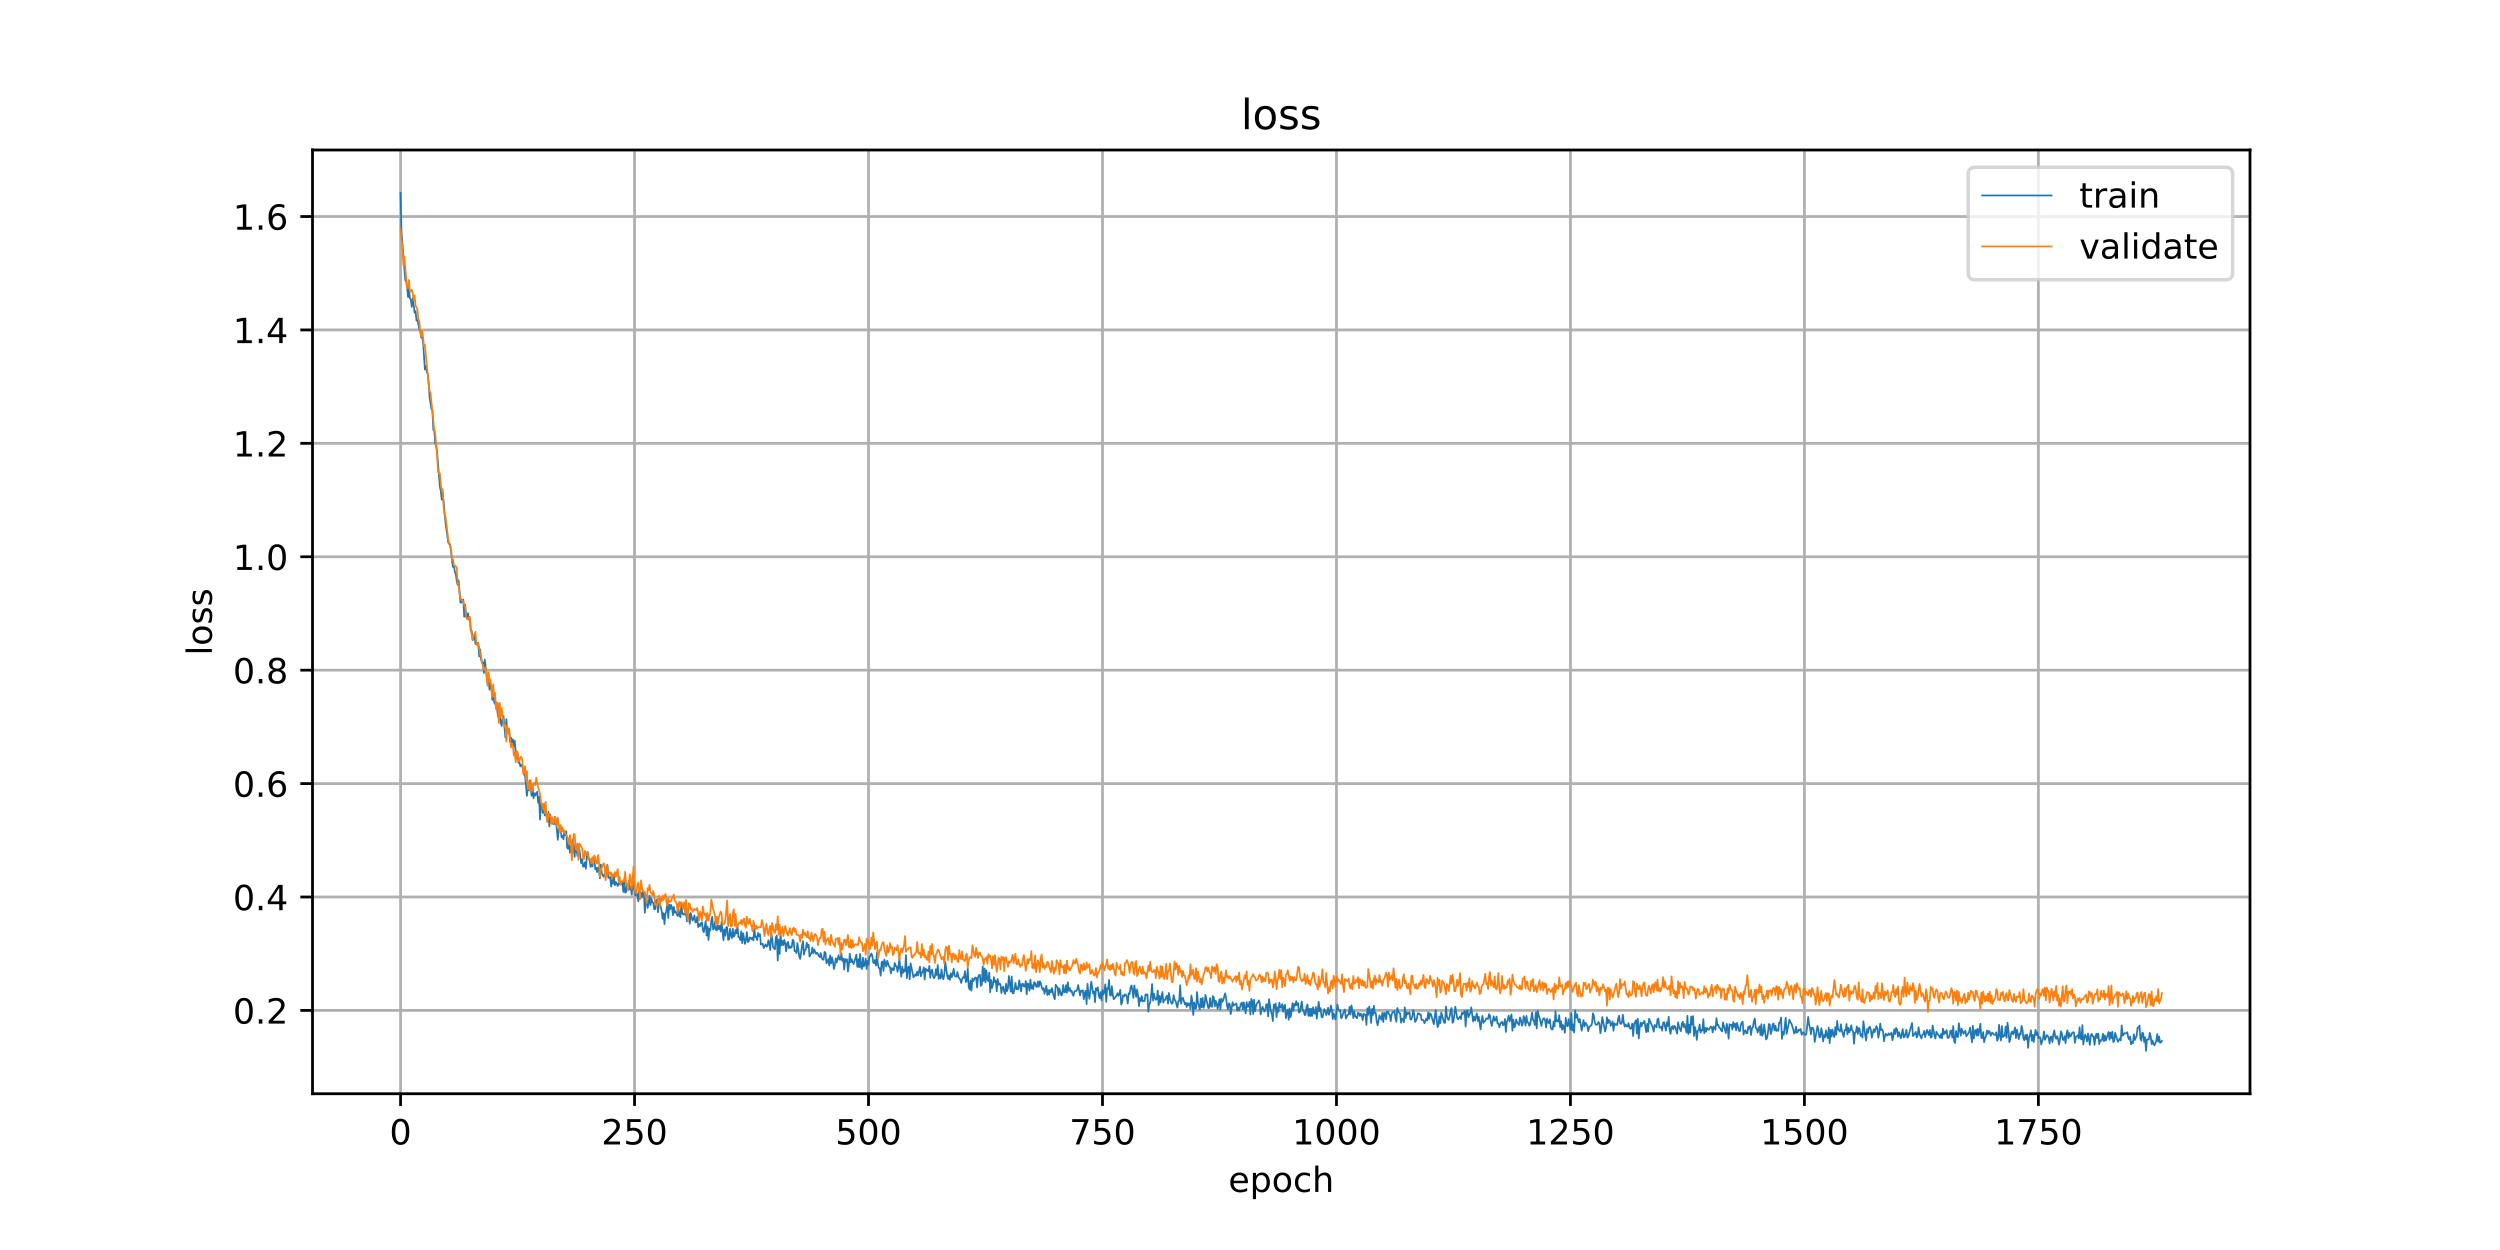 <?xml version="1.0" encoding="utf-8" standalone="no"?>
<!DOCTYPE svg PUBLIC "-//W3C//DTD SVG 1.1//EN"
  "http://www.w3.org/Graphics/SVG/1.1/DTD/svg11.dtd">
<!-- Created with matplotlib (https://matplotlib.org/) -->
<svg height="360pt" version="1.1" viewBox="0 0 720 360" width="720pt" xmlns="http://www.w3.org/2000/svg" xmlns:xlink="http://www.w3.org/1999/xlink">
 <defs>
  <style type="text/css">
*{stroke-linecap:butt;stroke-linejoin:round;}
  </style>
 </defs>
 <g id="figure_1">
  <g id="patch_1">
   <path d="M 0 360 
L 720 360 
L 720 0 
L 0 0 
z
" style="fill:#ffffff;"/>
  </g>
  <g id="axes_1">
   <g id="patch_2">
    <path d="M 90 315 
L 648 315 
L 648 43.2 
L 90 43.2 
z
" style="fill:#ffffff;"/>
   </g>
   <g id="matplotlib.axis_1">
    <g id="xtick_1">
     <g id="line2d_1">
      <path clip-path="url(#p5dc98f1a2e)" d="M 115.364 315 
L 115.364 43.2 
" style="fill:none;stroke:#b0b0b0;stroke-linecap:square;stroke-width:0.8;"/>
     </g>
     <g id="line2d_2">
      <defs>
       <path d="M 0 0 
L 0 3.5 
" id="m6b53263947" style="stroke:#000000;stroke-width:0.8;"/>
      </defs>
      <g>
       <use style="stroke:#000000;stroke-width:0.8;" x="115.364" xlink:href="#m6b53263947" y="315"/>
      </g>
     </g>
     <g id="text_1">
      <!-- 0 -->
      <defs>
       <path d="M 31.781 66.406 
Q 24.172 66.406 20.328 58.906 
Q 16.5 51.422 16.5 36.375 
Q 16.5 21.391 20.328 13.891 
Q 24.172 6.391 31.781 6.391 
Q 39.453 6.391 43.281 13.891 
Q 47.125 21.391 47.125 36.375 
Q 47.125 51.422 43.281 58.906 
Q 39.453 66.406 31.781 66.406 
z
M 31.781 74.219 
Q 44.047 74.219 50.516 64.516 
Q 56.984 54.828 56.984 36.375 
Q 56.984 17.969 50.516 8.266 
Q 44.047 -1.422 31.781 -1.422 
Q 19.531 -1.422 13.062 8.266 
Q 6.594 17.969 6.594 36.375 
Q 6.594 54.828 13.062 64.516 
Q 19.531 74.219 31.781 74.219 
z
" id="DejaVuSans-48"/>
      </defs>
      <g transform="translate(112.182 329.598)scale(0.1 -0.1)">
       <use xlink:href="#DejaVuSans-48"/>
      </g>
     </g>
    </g>
    <g id="xtick_2">
     <g id="line2d_3">
      <path clip-path="url(#p5dc98f1a2e)" d="M 182.748 315 
L 182.748 43.2 
" style="fill:none;stroke:#b0b0b0;stroke-linecap:square;stroke-width:0.8;"/>
     </g>
     <g id="line2d_4">
      <g>
       <use style="stroke:#000000;stroke-width:0.8;" x="182.748" xlink:href="#m6b53263947" y="315"/>
      </g>
     </g>
     <g id="text_2">
      <!-- 250 -->
      <defs>
       <path d="M 19.188 8.297 
L 53.609 8.297 
L 53.609 0 
L 7.328 0 
L 7.328 8.297 
Q 12.938 14.109 22.625 23.891 
Q 32.328 33.688 34.812 36.531 
Q 39.547 41.844 41.422 45.531 
Q 43.312 49.219 43.312 52.781 
Q 43.312 58.594 39.234 62.25 
Q 35.156 65.922 28.609 65.922 
Q 23.969 65.922 18.812 64.312 
Q 13.672 62.703 7.812 59.422 
L 7.812 69.391 
Q 13.766 71.781 18.938 73 
Q 24.125 74.219 28.422 74.219 
Q 39.75 74.219 46.484 68.547 
Q 53.219 62.891 53.219 53.422 
Q 53.219 48.922 51.531 44.891 
Q 49.859 40.875 45.406 35.406 
Q 44.188 33.984 37.641 27.219 
Q 31.109 20.453 19.188 8.297 
z
" id="DejaVuSans-50"/>
       <path d="M 10.797 72.906 
L 49.516 72.906 
L 49.516 64.594 
L 19.828 64.594 
L 19.828 46.734 
Q 21.969 47.469 24.109 47.828 
Q 26.266 48.188 28.422 48.188 
Q 40.625 48.188 47.75 41.5 
Q 54.891 34.812 54.891 23.391 
Q 54.891 11.625 47.562 5.094 
Q 40.234 -1.422 26.906 -1.422 
Q 22.312 -1.422 17.547 -0.641 
Q 12.797 0.141 7.719 1.703 
L 7.719 11.625 
Q 12.109 9.234 16.797 8.062 
Q 21.484 6.891 26.703 6.891 
Q 35.156 6.891 40.078 11.328 
Q 45.016 15.766 45.016 23.391 
Q 45.016 31 40.078 35.438 
Q 35.156 39.891 26.703 39.891 
Q 22.75 39.891 18.812 39.016 
Q 14.891 38.141 10.797 36.281 
z
" id="DejaVuSans-53"/>
      </defs>
      <g transform="translate(173.205 329.598)scale(0.1 -0.1)">
       <use xlink:href="#DejaVuSans-50"/>
       <use x="63.623" xlink:href="#DejaVuSans-53"/>
       <use x="127.246" xlink:href="#DejaVuSans-48"/>
      </g>
     </g>
    </g>
    <g id="xtick_3">
     <g id="line2d_5">
      <path clip-path="url(#p5dc98f1a2e)" d="M 250.133 315 
L 250.133 43.2 
" style="fill:none;stroke:#b0b0b0;stroke-linecap:square;stroke-width:0.8;"/>
     </g>
     <g id="line2d_6">
      <g>
       <use style="stroke:#000000;stroke-width:0.8;" x="250.133" xlink:href="#m6b53263947" y="315"/>
      </g>
     </g>
     <g id="text_3">
      <!-- 500 -->
      <g transform="translate(240.589 329.598)scale(0.1 -0.1)">
       <use xlink:href="#DejaVuSans-53"/>
       <use x="63.623" xlink:href="#DejaVuSans-48"/>
       <use x="127.246" xlink:href="#DejaVuSans-48"/>
      </g>
     </g>
    </g>
    <g id="xtick_4">
     <g id="line2d_7">
      <path clip-path="url(#p5dc98f1a2e)" d="M 317.518 315 
L 317.518 43.2 
" style="fill:none;stroke:#b0b0b0;stroke-linecap:square;stroke-width:0.8;"/>
     </g>
     <g id="line2d_8">
      <g>
       <use style="stroke:#000000;stroke-width:0.8;" x="317.518" xlink:href="#m6b53263947" y="315"/>
      </g>
     </g>
     <g id="text_4">
      <!-- 750 -->
      <defs>
       <path d="M 8.203 72.906 
L 55.078 72.906 
L 55.078 68.703 
L 28.609 0 
L 18.312 0 
L 43.219 64.594 
L 8.203 64.594 
z
" id="DejaVuSans-55"/>
      </defs>
      <g transform="translate(307.974 329.598)scale(0.1 -0.1)">
       <use xlink:href="#DejaVuSans-55"/>
       <use x="63.623" xlink:href="#DejaVuSans-53"/>
       <use x="127.246" xlink:href="#DejaVuSans-48"/>
      </g>
     </g>
    </g>
    <g id="xtick_5">
     <g id="line2d_9">
      <path clip-path="url(#p5dc98f1a2e)" d="M 384.903 315 
L 384.903 43.2 
" style="fill:none;stroke:#b0b0b0;stroke-linecap:square;stroke-width:0.8;"/>
     </g>
     <g id="line2d_10">
      <g>
       <use style="stroke:#000000;stroke-width:0.8;" x="384.903" xlink:href="#m6b53263947" y="315"/>
      </g>
     </g>
     <g id="text_5">
      <!-- 1000 -->
      <defs>
       <path d="M 12.406 8.297 
L 28.516 8.297 
L 28.516 63.922 
L 10.984 60.406 
L 10.984 69.391 
L 28.422 72.906 
L 38.281 72.906 
L 38.281 8.297 
L 54.391 8.297 
L 54.391 0 
L 12.406 0 
z
" id="DejaVuSans-49"/>
      </defs>
      <g transform="translate(372.178 329.598)scale(0.1 -0.1)">
       <use xlink:href="#DejaVuSans-49"/>
       <use x="63.623" xlink:href="#DejaVuSans-48"/>
       <use x="127.246" xlink:href="#DejaVuSans-48"/>
       <use x="190.869" xlink:href="#DejaVuSans-48"/>
      </g>
     </g>
    </g>
    <g id="xtick_6">
     <g id="line2d_11">
      <path clip-path="url(#p5dc98f1a2e)" d="M 452.288 315 
L 452.288 43.2 
" style="fill:none;stroke:#b0b0b0;stroke-linecap:square;stroke-width:0.8;"/>
     </g>
     <g id="line2d_12">
      <g>
       <use style="stroke:#000000;stroke-width:0.8;" x="452.288" xlink:href="#m6b53263947" y="315"/>
      </g>
     </g>
     <g id="text_6">
      <!-- 1250 -->
      <g transform="translate(439.563 329.598)scale(0.1 -0.1)">
       <use xlink:href="#DejaVuSans-49"/>
       <use x="63.623" xlink:href="#DejaVuSans-50"/>
       <use x="127.246" xlink:href="#DejaVuSans-53"/>
       <use x="190.869" xlink:href="#DejaVuSans-48"/>
      </g>
     </g>
    </g>
    <g id="xtick_7">
     <g id="line2d_13">
      <path clip-path="url(#p5dc98f1a2e)" d="M 519.672 315 
L 519.672 43.2 
" style="fill:none;stroke:#b0b0b0;stroke-linecap:square;stroke-width:0.8;"/>
     </g>
     <g id="line2d_14">
      <g>
       <use style="stroke:#000000;stroke-width:0.8;" x="519.672" xlink:href="#m6b53263947" y="315"/>
      </g>
     </g>
     <g id="text_7">
      <!-- 1500 -->
      <g transform="translate(506.947 329.598)scale(0.1 -0.1)">
       <use xlink:href="#DejaVuSans-49"/>
       <use x="63.623" xlink:href="#DejaVuSans-53"/>
       <use x="127.246" xlink:href="#DejaVuSans-48"/>
       <use x="190.869" xlink:href="#DejaVuSans-48"/>
      </g>
     </g>
    </g>
    <g id="xtick_8">
     <g id="line2d_15">
      <path clip-path="url(#p5dc98f1a2e)" d="M 587.057 315 
L 587.057 43.2 
" style="fill:none;stroke:#b0b0b0;stroke-linecap:square;stroke-width:0.8;"/>
     </g>
     <g id="line2d_16">
      <g>
       <use style="stroke:#000000;stroke-width:0.8;" x="587.057" xlink:href="#m6b53263947" y="315"/>
      </g>
     </g>
     <g id="text_8">
      <!-- 1750 -->
      <g transform="translate(574.332 329.598)scale(0.1 -0.1)">
       <use xlink:href="#DejaVuSans-49"/>
       <use x="63.623" xlink:href="#DejaVuSans-55"/>
       <use x="127.246" xlink:href="#DejaVuSans-53"/>
       <use x="190.869" xlink:href="#DejaVuSans-48"/>
      </g>
     </g>
    </g>
    <g id="text_9">
     <!-- epoch -->
     <defs>
      <path d="M 56.203 29.594 
L 56.203 25.203 
L 14.891 25.203 
Q 15.484 15.922 20.484 11.062 
Q 25.484 6.203 34.422 6.203 
Q 39.594 6.203 44.453 7.469 
Q 49.312 8.734 54.109 11.281 
L 54.109 2.781 
Q 49.266 0.734 44.188 -0.344 
Q 39.109 -1.422 33.891 -1.422 
Q 20.797 -1.422 13.156 6.188 
Q 5.516 13.812 5.516 26.812 
Q 5.516 40.234 12.766 48.109 
Q 20.016 56 32.328 56 
Q 43.359 56 49.781 48.891 
Q 56.203 41.797 56.203 29.594 
z
M 47.219 32.234 
Q 47.125 39.594 43.094 43.984 
Q 39.062 48.391 32.422 48.391 
Q 24.906 48.391 20.391 44.141 
Q 15.875 39.891 15.188 32.172 
z
" id="DejaVuSans-101"/>
      <path d="M 18.109 8.203 
L 18.109 -20.797 
L 9.078 -20.797 
L 9.078 54.688 
L 18.109 54.688 
L 18.109 46.391 
Q 20.953 51.266 25.266 53.625 
Q 29.594 56 35.594 56 
Q 45.562 56 51.781 48.094 
Q 58.016 40.188 58.016 27.297 
Q 58.016 14.406 51.781 6.484 
Q 45.562 -1.422 35.594 -1.422 
Q 29.594 -1.422 25.266 0.953 
Q 20.953 3.328 18.109 8.203 
z
M 48.688 27.297 
Q 48.688 37.203 44.609 42.844 
Q 40.531 48.484 33.406 48.484 
Q 26.266 48.484 22.188 42.844 
Q 18.109 37.203 18.109 27.297 
Q 18.109 17.391 22.188 11.75 
Q 26.266 6.109 33.406 6.109 
Q 40.531 6.109 44.609 11.75 
Q 48.688 17.391 48.688 27.297 
z
" id="DejaVuSans-112"/>
      <path d="M 30.609 48.391 
Q 23.391 48.391 19.188 42.75 
Q 14.984 37.109 14.984 27.297 
Q 14.984 17.484 19.156 11.844 
Q 23.344 6.203 30.609 6.203 
Q 37.797 6.203 41.984 11.859 
Q 46.188 17.531 46.188 27.297 
Q 46.188 37.016 41.984 42.703 
Q 37.797 48.391 30.609 48.391 
z
M 30.609 56 
Q 42.328 56 49.016 48.375 
Q 55.719 40.766 55.719 27.297 
Q 55.719 13.875 49.016 6.219 
Q 42.328 -1.422 30.609 -1.422 
Q 18.844 -1.422 12.172 6.219 
Q 5.516 13.875 5.516 27.297 
Q 5.516 40.766 12.172 48.375 
Q 18.844 56 30.609 56 
z
" id="DejaVuSans-111"/>
      <path d="M 48.781 52.594 
L 48.781 44.188 
Q 44.969 46.297 41.141 47.344 
Q 37.312 48.391 33.406 48.391 
Q 24.656 48.391 19.812 42.844 
Q 14.984 37.312 14.984 27.297 
Q 14.984 17.281 19.812 11.734 
Q 24.656 6.203 33.406 6.203 
Q 37.312 6.203 41.141 7.25 
Q 44.969 8.297 48.781 10.406 
L 48.781 2.094 
Q 45.016 0.344 40.984 -0.531 
Q 36.969 -1.422 32.422 -1.422 
Q 20.062 -1.422 12.781 6.344 
Q 5.516 14.109 5.516 27.297 
Q 5.516 40.672 12.859 48.328 
Q 20.219 56 33.016 56 
Q 37.156 56 41.109 55.141 
Q 45.062 54.297 48.781 52.594 
z
" id="DejaVuSans-99"/>
      <path d="M 54.891 33.016 
L 54.891 0 
L 45.906 0 
L 45.906 32.719 
Q 45.906 40.484 42.875 44.328 
Q 39.844 48.188 33.797 48.188 
Q 26.516 48.188 22.312 43.547 
Q 18.109 38.922 18.109 30.906 
L 18.109 0 
L 9.078 0 
L 9.078 75.984 
L 18.109 75.984 
L 18.109 46.188 
Q 21.344 51.125 25.703 53.562 
Q 30.078 56 35.797 56 
Q 45.219 56 50.047 50.172 
Q 54.891 44.344 54.891 33.016 
z
" id="DejaVuSans-104"/>
     </defs>
     <g transform="translate(353.772 343.277)scale(0.1 -0.1)">
      <use xlink:href="#DejaVuSans-101"/>
      <use x="61.523" xlink:href="#DejaVuSans-112"/>
      <use x="125" xlink:href="#DejaVuSans-111"/>
      <use x="186.182" xlink:href="#DejaVuSans-99"/>
      <use x="241.162" xlink:href="#DejaVuSans-104"/>
     </g>
    </g>
   </g>
   <g id="matplotlib.axis_2">
    <g id="ytick_1">
     <g id="line2d_17">
      <path clip-path="url(#p5dc98f1a2e)" d="M 90 290.999 
L 648 290.999 
" style="fill:none;stroke:#b0b0b0;stroke-linecap:square;stroke-width:0.8;"/>
     </g>
     <g id="line2d_18">
      <defs>
       <path d="M 0 0 
L -3.5 0 
" id="m8df81085b9" style="stroke:#000000;stroke-width:0.8;"/>
      </defs>
      <g>
       <use style="stroke:#000000;stroke-width:0.8;" x="90" xlink:href="#m8df81085b9" y="290.999"/>
      </g>
     </g>
     <g id="text_10">
      <!-- 0.2 -->
      <defs>
       <path d="M 10.688 12.406 
L 21 12.406 
L 21 0 
L 10.688 0 
z
" id="DejaVuSans-46"/>
      </defs>
      <g transform="translate(67.097 294.798)scale(0.1 -0.1)">
       <use xlink:href="#DejaVuSans-48"/>
       <use x="63.623" xlink:href="#DejaVuSans-46"/>
       <use x="95.41" xlink:href="#DejaVuSans-50"/>
      </g>
     </g>
    </g>
    <g id="ytick_2">
     <g id="line2d_19">
      <path clip-path="url(#p5dc98f1a2e)" d="M 90 258.336 
L 648 258.336 
" style="fill:none;stroke:#b0b0b0;stroke-linecap:square;stroke-width:0.8;"/>
     </g>
     <g id="line2d_20">
      <g>
       <use style="stroke:#000000;stroke-width:0.8;" x="90" xlink:href="#m8df81085b9" y="258.336"/>
      </g>
     </g>
     <g id="text_11">
      <!-- 0.4 -->
      <defs>
       <path d="M 37.797 64.312 
L 12.891 25.391 
L 37.797 25.391 
z
M 35.203 72.906 
L 47.609 72.906 
L 47.609 25.391 
L 58.016 25.391 
L 58.016 17.188 
L 47.609 17.188 
L 47.609 0 
L 37.797 0 
L 37.797 17.188 
L 4.891 17.188 
L 4.891 26.703 
z
" id="DejaVuSans-52"/>
      </defs>
      <g transform="translate(67.097 262.135)scale(0.1 -0.1)">
       <use xlink:href="#DejaVuSans-48"/>
       <use x="63.623" xlink:href="#DejaVuSans-46"/>
       <use x="95.41" xlink:href="#DejaVuSans-52"/>
      </g>
     </g>
    </g>
    <g id="ytick_3">
     <g id="line2d_21">
      <path clip-path="url(#p5dc98f1a2e)" d="M 90 225.673 
L 648 225.673 
" style="fill:none;stroke:#b0b0b0;stroke-linecap:square;stroke-width:0.8;"/>
     </g>
     <g id="line2d_22">
      <g>
       <use style="stroke:#000000;stroke-width:0.8;" x="90" xlink:href="#m8df81085b9" y="225.673"/>
      </g>
     </g>
     <g id="text_12">
      <!-- 0.6 -->
      <defs>
       <path d="M 33.016 40.375 
Q 26.375 40.375 22.484 35.828 
Q 18.609 31.297 18.609 23.391 
Q 18.609 15.531 22.484 10.953 
Q 26.375 6.391 33.016 6.391 
Q 39.656 6.391 43.531 10.953 
Q 47.406 15.531 47.406 23.391 
Q 47.406 31.297 43.531 35.828 
Q 39.656 40.375 33.016 40.375 
z
M 52.594 71.297 
L 52.594 62.312 
Q 48.875 64.062 45.094 64.984 
Q 41.312 65.922 37.594 65.922 
Q 27.828 65.922 22.672 59.328 
Q 17.531 52.734 16.797 39.406 
Q 19.672 43.656 24.016 45.922 
Q 28.375 48.188 33.594 48.188 
Q 44.578 48.188 50.953 41.516 
Q 57.328 34.859 57.328 23.391 
Q 57.328 12.156 50.688 5.359 
Q 44.047 -1.422 33.016 -1.422 
Q 20.359 -1.422 13.672 8.266 
Q 6.984 17.969 6.984 36.375 
Q 6.984 53.656 15.188 63.938 
Q 23.391 74.219 37.203 74.219 
Q 40.922 74.219 44.703 73.484 
Q 48.484 72.75 52.594 71.297 
z
" id="DejaVuSans-54"/>
      </defs>
      <g transform="translate(67.097 229.472)scale(0.1 -0.1)">
       <use xlink:href="#DejaVuSans-48"/>
       <use x="63.623" xlink:href="#DejaVuSans-46"/>
       <use x="95.41" xlink:href="#DejaVuSans-54"/>
      </g>
     </g>
    </g>
    <g id="ytick_4">
     <g id="line2d_23">
      <path clip-path="url(#p5dc98f1a2e)" d="M 90 193.01 
L 648 193.01 
" style="fill:none;stroke:#b0b0b0;stroke-linecap:square;stroke-width:0.8;"/>
     </g>
     <g id="line2d_24">
      <g>
       <use style="stroke:#000000;stroke-width:0.8;" x="90" xlink:href="#m8df81085b9" y="193.01"/>
      </g>
     </g>
     <g id="text_13">
      <!-- 0.8 -->
      <defs>
       <path d="M 31.781 34.625 
Q 24.75 34.625 20.719 30.859 
Q 16.703 27.094 16.703 20.516 
Q 16.703 13.922 20.719 10.156 
Q 24.75 6.391 31.781 6.391 
Q 38.812 6.391 42.859 10.172 
Q 46.922 13.969 46.922 20.516 
Q 46.922 27.094 42.891 30.859 
Q 38.875 34.625 31.781 34.625 
z
M 21.922 38.812 
Q 15.578 40.375 12.031 44.719 
Q 8.5 49.078 8.5 55.328 
Q 8.5 64.062 14.719 69.141 
Q 20.953 74.219 31.781 74.219 
Q 42.672 74.219 48.875 69.141 
Q 55.078 64.062 55.078 55.328 
Q 55.078 49.078 51.531 44.719 
Q 48 40.375 41.703 38.812 
Q 48.828 37.156 52.797 32.312 
Q 56.781 27.484 56.781 20.516 
Q 56.781 9.906 50.312 4.234 
Q 43.844 -1.422 31.781 -1.422 
Q 19.734 -1.422 13.25 4.234 
Q 6.781 9.906 6.781 20.516 
Q 6.781 27.484 10.781 32.312 
Q 14.797 37.156 21.922 38.812 
z
M 18.312 54.391 
Q 18.312 48.734 21.844 45.562 
Q 25.391 42.391 31.781 42.391 
Q 38.141 42.391 41.719 45.562 
Q 45.312 48.734 45.312 54.391 
Q 45.312 60.062 41.719 63.234 
Q 38.141 66.406 31.781 66.406 
Q 25.391 66.406 21.844 63.234 
Q 18.312 60.062 18.312 54.391 
z
" id="DejaVuSans-56"/>
      </defs>
      <g transform="translate(67.097 196.809)scale(0.1 -0.1)">
       <use xlink:href="#DejaVuSans-48"/>
       <use x="63.623" xlink:href="#DejaVuSans-46"/>
       <use x="95.41" xlink:href="#DejaVuSans-56"/>
      </g>
     </g>
    </g>
    <g id="ytick_5">
     <g id="line2d_25">
      <path clip-path="url(#p5dc98f1a2e)" d="M 90 160.347 
L 648 160.347 
" style="fill:none;stroke:#b0b0b0;stroke-linecap:square;stroke-width:0.8;"/>
     </g>
     <g id="line2d_26">
      <g>
       <use style="stroke:#000000;stroke-width:0.8;" x="90" xlink:href="#m8df81085b9" y="160.347"/>
      </g>
     </g>
     <g id="text_14">
      <!-- 1.0 -->
      <g transform="translate(67.097 164.146)scale(0.1 -0.1)">
       <use xlink:href="#DejaVuSans-49"/>
       <use x="63.623" xlink:href="#DejaVuSans-46"/>
       <use x="95.41" xlink:href="#DejaVuSans-48"/>
      </g>
     </g>
    </g>
    <g id="ytick_6">
     <g id="line2d_27">
      <path clip-path="url(#p5dc98f1a2e)" d="M 90 127.684 
L 648 127.684 
" style="fill:none;stroke:#b0b0b0;stroke-linecap:square;stroke-width:0.8;"/>
     </g>
     <g id="line2d_28">
      <g>
       <use style="stroke:#000000;stroke-width:0.8;" x="90" xlink:href="#m8df81085b9" y="127.684"/>
      </g>
     </g>
     <g id="text_15">
      <!-- 1.2 -->
      <g transform="translate(67.097 131.483)scale(0.1 -0.1)">
       <use xlink:href="#DejaVuSans-49"/>
       <use x="63.623" xlink:href="#DejaVuSans-46"/>
       <use x="95.41" xlink:href="#DejaVuSans-50"/>
      </g>
     </g>
    </g>
    <g id="ytick_7">
     <g id="line2d_29">
      <path clip-path="url(#p5dc98f1a2e)" d="M 90 95.02 
L 648 95.02 
" style="fill:none;stroke:#b0b0b0;stroke-linecap:square;stroke-width:0.8;"/>
     </g>
     <g id="line2d_30">
      <g>
       <use style="stroke:#000000;stroke-width:0.8;" x="90" xlink:href="#m8df81085b9" y="95.02"/>
      </g>
     </g>
     <g id="text_16">
      <!-- 1.4 -->
      <g transform="translate(67.097 98.82)scale(0.1 -0.1)">
       <use xlink:href="#DejaVuSans-49"/>
       <use x="63.623" xlink:href="#DejaVuSans-46"/>
       <use x="95.41" xlink:href="#DejaVuSans-52"/>
      </g>
     </g>
    </g>
    <g id="ytick_8">
     <g id="line2d_31">
      <path clip-path="url(#p5dc98f1a2e)" d="M 90 62.357 
L 648 62.357 
" style="fill:none;stroke:#b0b0b0;stroke-linecap:square;stroke-width:0.8;"/>
     </g>
     <g id="line2d_32">
      <g>
       <use style="stroke:#000000;stroke-width:0.8;" x="90" xlink:href="#m8df81085b9" y="62.357"/>
      </g>
     </g>
     <g id="text_17">
      <!-- 1.6 -->
      <g transform="translate(67.097 66.157)scale(0.1 -0.1)">
       <use xlink:href="#DejaVuSans-49"/>
       <use x="63.623" xlink:href="#DejaVuSans-46"/>
       <use x="95.41" xlink:href="#DejaVuSans-54"/>
      </g>
     </g>
    </g>
    <g id="text_18">
     <!-- loss -->
     <defs>
      <path d="M 9.422 75.984 
L 18.406 75.984 
L 18.406 0 
L 9.422 0 
z
" id="DejaVuSans-108"/>
      <path d="M 44.281 53.078 
L 44.281 44.578 
Q 40.484 46.531 36.375 47.5 
Q 32.281 48.484 27.875 48.484 
Q 21.188 48.484 17.844 46.438 
Q 14.5 44.391 14.5 40.281 
Q 14.5 37.156 16.891 35.375 
Q 19.281 33.594 26.516 31.984 
L 29.594 31.297 
Q 39.156 29.25 43.188 25.516 
Q 47.219 21.781 47.219 15.094 
Q 47.219 7.469 41.188 3.016 
Q 35.156 -1.422 24.609 -1.422 
Q 20.219 -1.422 15.453 -0.562 
Q 10.688 0.297 5.422 2 
L 5.422 11.281 
Q 10.406 8.688 15.234 7.391 
Q 20.062 6.109 24.812 6.109 
Q 31.156 6.109 34.562 8.281 
Q 37.984 10.453 37.984 14.406 
Q 37.984 18.062 35.516 20.016 
Q 33.062 21.969 24.703 23.781 
L 21.578 24.516 
Q 13.234 26.266 9.516 29.906 
Q 5.812 33.547 5.812 39.891 
Q 5.812 47.609 11.281 51.797 
Q 16.75 56 26.812 56 
Q 31.781 56 36.172 55.266 
Q 40.578 54.547 44.281 53.078 
z
" id="DejaVuSans-115"/>
     </defs>
     <g transform="translate(61.017 188.758)rotate(-90)scale(0.1 -0.1)">
      <use xlink:href="#DejaVuSans-108"/>
      <use x="27.783" xlink:href="#DejaVuSans-111"/>
      <use x="88.965" xlink:href="#DejaVuSans-115"/>
      <use x="141.064" xlink:href="#DejaVuSans-115"/>
     </g>
    </g>
   </g>
   <g id="line2d_33">
    <path clip-path="url(#p5dc98f1a2e)" d="M 115.364 55.555 
L 115.633 66.882 
L 116.711 80.636 
L 116.981 81.121 
L 117.25 82.769 
L 117.52 85.574 
L 117.789 83.157 
L 118.059 85.97 
L 118.329 86.306 
L 118.598 88.396 
L 118.868 85.904 
L 119.137 87.599 
L 119.407 90.097 
L 119.676 89.577 
L 119.946 92.333 
L 120.215 92.033 
L 120.754 94.761 
L 121.024 95.218 
L 121.293 97.206 
L 121.563 97.049 
L 121.833 98.465 
L 122.372 106.415 
L 122.641 105.438 
L 122.911 107.166 
L 123.18 107.594 
L 123.45 110.241 
L 123.719 114.497 
L 124.258 117.849 
L 124.528 118.134 
L 124.798 123.844 
L 125.067 123.932 
L 125.337 127.563 
L 125.606 128.358 
L 125.876 130.127 
L 126.684 140.218 
L 126.954 141.422 
L 127.223 143.924 
L 127.493 141.961 
L 127.762 144.547 
L 128.302 150.58 
L 129.11 156.291 
L 129.38 156.68 
L 129.649 156.771 
L 129.919 158.791 
L 130.188 161.754 
L 130.458 163.275 
L 130.727 162.844 
L 130.997 164.745 
L 131.266 165.212 
L 131.536 167.386 
L 131.806 168.428 
L 132.075 167.132 
L 132.614 173.523 
L 132.884 173.554 
L 133.153 172.838 
L 133.423 172.684 
L 133.692 177.616 
L 133.962 174.145 
L 134.231 177.155 
L 134.501 178.133 
L 134.77 176.616 
L 135.04 178.458 
L 135.31 177.955 
L 135.579 181.409 
L 135.849 181.63 
L 136.118 184.246 
L 136.388 184.114 
L 136.657 182.886 
L 136.927 185.479 
L 137.196 185.19 
L 137.735 185.204 
L 138.005 189.053 
L 138.274 187.022 
L 138.544 189.879 
L 138.814 190.771 
L 139.083 190.763 
L 139.353 193.821 
L 139.622 189.958 
L 140.431 196.79 
L 140.7 195.505 
L 140.97 198.59 
L 141.239 197.298 
L 141.509 198.026 
L 141.778 201.548 
L 142.048 199.321 
L 142.318 202.24 
L 142.587 202.793 
L 142.857 202.267 
L 143.126 203.78 
L 143.396 206.109 
L 143.665 206.968 
L 143.935 206.037 
L 144.204 208.121 
L 144.474 209.055 
L 144.743 206.752 
L 145.013 206.216 
L 145.552 212.461 
L 145.822 207.14 
L 146.091 210.523 
L 146.361 211.084 
L 146.63 210.427 
L 146.9 213.673 
L 147.169 212.44 
L 147.439 213.806 
L 147.708 212.914 
L 147.978 214.995 
L 148.247 213.331 
L 148.517 216.867 
L 148.786 218.402 
L 149.056 216.879 
L 149.326 219.689 
L 149.595 219.562 
L 149.865 220.732 
L 150.134 220.286 
L 150.404 220.533 
L 150.943 223.089 
L 151.212 223.337 
L 151.751 229.192 
L 152.021 226.129 
L 152.291 227.627 
L 152.56 224.786 
L 153.099 229.196 
L 153.369 226.283 
L 153.638 229.897 
L 153.908 228.5 
L 154.177 229.111 
L 154.447 228.323 
L 154.716 228.035 
L 154.986 231.208 
L 155.255 229.412 
L 155.525 236.028 
L 155.795 231.341 
L 156.064 231.525 
L 156.334 234.12 
L 156.603 232.274 
L 156.873 234.866 
L 157.142 234.338 
L 157.412 234.621 
L 157.681 236.669 
L 157.951 233.846 
L 158.22 238.003 
L 158.49 234.585 
L 158.759 236.67 
L 159.029 237.221 
L 159.299 236.522 
L 159.568 237.43 
L 159.838 235.283 
L 160.107 236.074 
L 160.646 241.873 
L 160.916 238.794 
L 161.185 239.184 
L 161.455 238.416 
L 161.724 241.154 
L 161.994 240.684 
L 162.263 241.71 
L 162.533 239.455 
L 162.803 240.537 
L 163.072 239.415 
L 163.342 244.11 
L 163.611 244.47 
L 163.881 242.191 
L 164.15 245.608 
L 164.42 243.779 
L 164.689 243.641 
L 164.959 241.816 
L 165.498 246.743 
L 165.767 243.031 
L 166.307 246.487 
L 166.576 244.494 
L 166.846 244.554 
L 167.385 248.617 
L 167.654 247.471 
L 167.924 249.611 
L 168.193 249.554 
L 168.463 248.333 
L 168.732 250.188 
L 169.002 246.615 
L 169.271 245.368 
L 169.541 247.421 
L 169.811 247.715 
L 170.08 249.658 
L 170.35 247.484 
L 170.619 249.548 
L 170.889 247.555 
L 171.158 247.449 
L 171.428 250.32 
L 171.697 249.926 
L 171.967 251.15 
L 172.236 249.815 
L 172.506 250.618 
L 172.775 252.961 
L 173.045 248.974 
L 173.315 251.558 
L 173.854 252.522 
L 174.123 251.807 
L 174.393 251.519 
L 174.662 249.873 
L 174.932 249.082 
L 175.201 252.796 
L 175.471 252.855 
L 175.74 252.568 
L 176.01 255.329 
L 176.279 252.398 
L 176.549 254.537 
L 176.819 252.429 
L 177.088 254.933 
L 177.358 254.023 
L 177.627 254.463 
L 177.897 255.186 
L 178.166 254.298 
L 178.705 254.802 
L 178.975 253.828 
L 179.244 254.365 
L 179.514 256.854 
L 179.783 253.218 
L 180.053 257.088 
L 180.323 256.87 
L 180.592 254.829 
L 180.862 256.025 
L 181.131 253.645 
L 181.401 256.168 
L 181.67 255.435 
L 181.94 257.67 
L 182.209 254.341 
L 182.479 255.777 
L 182.748 256.326 
L 183.018 257.941 
L 183.288 257.142 
L 183.557 257.595 
L 183.827 259.577 
L 184.096 256.464 
L 184.366 258.871 
L 184.635 257.098 
L 184.905 258.336 
L 185.174 256.823 
L 185.444 257.119 
L 185.713 262.892 
L 185.983 258.733 
L 186.252 259.473 
L 186.522 261.468 
L 186.792 260.09 
L 187.061 257.89 
L 187.331 260.672 
L 187.6 258.791 
L 187.87 259.931 
L 188.139 259.98 
L 188.409 261.901 
L 188.678 261.81 
L 188.948 259.184 
L 189.217 259.117 
L 189.487 262.716 
L 189.756 260.301 
L 190.026 260.003 
L 190.565 262.449 
L 190.835 264.627 
L 191.104 263.016 
L 191.374 266.149 
L 191.643 263.165 
L 191.913 262.482 
L 192.182 259.652 
L 192.452 264.39 
L 192.721 260.558 
L 192.991 261.894 
L 193.26 260.601 
L 193.53 261.327 
L 193.8 263.566 
L 194.069 261.173 
L 194.339 262.874 
L 194.608 262.507 
L 195.147 263.792 
L 195.417 261.776 
L 195.686 263.722 
L 195.956 264.16 
L 196.225 260.371 
L 196.495 263.05 
L 196.764 263.403 
L 197.034 263.034 
L 197.304 263.449 
L 197.573 262.776 
L 197.843 265.389 
L 198.112 263.236 
L 198.382 263.172 
L 198.651 266.042 
L 198.921 262.942 
L 199.46 265.104 
L 199.729 264.696 
L 199.999 263.64 
L 200.268 265.668 
L 200.538 265.589 
L 200.808 264.045 
L 201.077 267 
L 201.347 266.15 
L 201.616 266.728 
L 201.886 265.849 
L 202.155 265.635 
L 202.425 267.823 
L 202.694 268.477 
L 203.233 265.287 
L 203.503 269.428 
L 203.772 266.824 
L 204.042 270.715 
L 204.312 267.509 
L 204.581 267.93 
L 204.851 265.103 
L 205.12 264.045 
L 205.39 267.74 
L 205.659 267.329 
L 205.929 265.43 
L 206.198 267.775 
L 206.468 267.972 
L 206.737 266.497 
L 207.007 267.585 
L 207.276 266.597 
L 207.546 268.243 
L 207.816 265.484 
L 208.355 270.782 
L 208.624 267.663 
L 208.894 269.49 
L 209.163 267.015 
L 209.433 267.165 
L 209.702 270.668 
L 209.972 270.53 
L 210.241 267.492 
L 210.511 269.36 
L 210.781 270.201 
L 211.05 267.492 
L 211.32 269.764 
L 211.589 269.391 
L 211.859 267.808 
L 212.128 268.795 
L 212.398 266.711 
L 212.667 269.886 
L 212.937 269.957 
L 213.206 270.737 
L 213.476 268.242 
L 213.745 271.645 
L 214.015 268.792 
L 214.554 271.858 
L 214.824 270.597 
L 215.093 268.485 
L 215.363 271.313 
L 215.632 271.14 
L 215.902 270.001 
L 216.171 270.059 
L 216.441 270.513 
L 216.71 270.018 
L 216.98 270.848 
L 217.249 267.363 
L 217.519 269.891 
L 217.789 269.701 
L 218.058 270.755 
L 218.328 268.671 
L 218.597 269.605 
L 218.867 269.056 
L 219.136 272.057 
L 219.406 271.844 
L 219.675 271.834 
L 219.945 273.049 
L 220.484 271.992 
L 220.753 272.649 
L 221.023 272.416 
L 221.293 270.787 
L 221.562 271.759 
L 221.832 273.62 
L 222.101 268.737 
L 222.371 270.043 
L 222.64 272.784 
L 223.179 273.401 
L 223.449 269.897 
L 223.718 269.455 
L 223.988 276.631 
L 224.257 270.61 
L 224.527 274.742 
L 224.797 269.151 
L 225.066 272.274 
L 225.336 270.964 
L 225.605 272.188 
L 225.875 270.704 
L 226.144 271.618 
L 226.414 274.011 
L 226.683 271.76 
L 226.953 271.271 
L 227.222 273.078 
L 227.492 272.542 
L 227.761 272.991 
L 228.031 272.703 
L 228.301 270.655 
L 228.57 270.978 
L 228.84 273.917 
L 229.109 273.85 
L 229.379 274.501 
L 229.648 271.618 
L 230.187 275.441 
L 230.457 276.168 
L 230.996 272.273 
L 231.265 271.059 
L 231.535 274.924 
L 231.805 273.534 
L 232.074 273.454 
L 232.344 271.505 
L 232.613 272.796 
L 232.883 272.078 
L 233.152 275.508 
L 233.422 274.865 
L 233.691 274.554 
L 233.961 272.905 
L 234.23 274.503 
L 234.5 273.448 
L 235.039 274.735 
L 235.309 274.393 
L 235.578 274.751 
L 235.848 275.346 
L 236.117 275.648 
L 236.387 274.497 
L 236.656 275.887 
L 236.926 276.346 
L 237.195 276.386 
L 237.465 274.154 
L 237.734 274.377 
L 238.004 277.398 
L 238.274 277.017 
L 238.543 276.188 
L 238.813 278.059 
L 239.082 275.152 
L 239.352 277.442 
L 239.621 275.706 
L 239.891 276.962 
L 240.16 279.057 
L 240.43 277.979 
L 240.699 276.004 
L 240.969 277.188 
L 241.508 275.1 
L 241.778 276.388 
L 242.047 276.393 
L 242.317 274.636 
L 242.586 276.719 
L 242.856 276.073 
L 243.125 279.238 
L 243.395 276.165 
L 243.664 276.936 
L 243.934 276.26 
L 244.203 279.796 
L 244.473 277.818 
L 244.742 274.669 
L 245.012 277.136 
L 245.282 276.242 
L 245.821 277.642 
L 246.36 276.037 
L 246.629 274.94 
L 246.899 278.441 
L 247.168 276.29 
L 247.438 278.567 
L 247.707 274.719 
L 247.977 278.497 
L 248.246 279.043 
L 248.516 275.823 
L 248.786 278.369 
L 249.055 277.794 
L 249.325 276.053 
L 249.594 279.068 
L 249.864 276.726 
L 250.133 277.809 
L 250.403 275.504 
L 250.672 275.396 
L 250.942 274.619 
L 251.211 275.187 
L 251.481 277.119 
L 251.75 277.444 
L 252.02 276.458 
L 252.29 278.06 
L 252.559 274.282 
L 252.829 277.819 
L 253.098 278.774 
L 253.368 278.888 
L 253.637 280.999 
L 253.907 277.093 
L 254.176 276.916 
L 254.446 279.627 
L 254.715 276.359 
L 255.254 278.365 
L 255.524 276.713 
L 256.063 278.361 
L 256.333 278.57 
L 256.602 280.306 
L 256.872 278.794 
L 257.141 279.255 
L 257.411 279.413 
L 257.68 277.332 
L 257.95 278.24 
L 258.219 278.255 
L 258.489 279.888 
L 258.758 278.579 
L 259.028 275.925 
L 259.298 279.352 
L 259.567 281.279 
L 259.837 278.418 
L 260.106 280.18 
L 260.376 279.197 
L 260.645 279.744 
L 260.915 275.055 
L 261.184 281.715 
L 261.454 278.816 
L 261.723 278.394 
L 261.993 282.011 
L 262.262 277.455 
L 263.071 281.467 
L 263.341 281.179 
L 263.61 280.585 
L 263.88 281.01 
L 264.149 279.834 
L 264.419 280.921 
L 264.958 278.404 
L 265.227 281.166 
L 265.497 280.135 
L 265.766 279.806 
L 266.036 278.617 
L 266.306 282.122 
L 266.575 278.963 
L 266.845 279.616 
L 267.114 279.301 
L 267.384 279.732 
L 267.653 278.184 
L 267.923 281.603 
L 268.192 279.608 
L 268.462 279.257 
L 268.731 281.166 
L 269.001 281.735 
L 269.271 281.167 
L 269.54 279.151 
L 269.81 280.801 
L 270.079 277.947 
L 270.349 281.897 
L 270.618 280.671 
L 270.888 281.804 
L 271.157 279.193 
L 271.427 281.293 
L 271.696 282.007 
L 271.966 280.59 
L 272.235 277.058 
L 272.775 280.874 
L 273.044 281.9 
L 273.314 280.913 
L 273.583 282.197 
L 273.853 280.309 
L 274.122 281.435 
L 274.392 280.476 
L 274.661 279.022 
L 274.931 281.011 
L 275.2 281.243 
L 275.47 281.268 
L 275.739 279.957 
L 276.009 281.367 
L 276.548 282.111 
L 276.818 283.088 
L 277.087 281.958 
L 277.357 281.444 
L 277.626 281.636 
L 277.896 279.703 
L 278.165 282.832 
L 278.435 282.44 
L 278.704 278.947 
L 278.974 284.123 
L 279.243 284.974 
L 279.513 282.43 
L 279.783 285.33 
L 280.052 281.78 
L 280.322 282.561 
L 280.861 281.505 
L 281.13 281.595 
L 281.4 284.375 
L 281.669 281.587 
L 281.939 280.848 
L 282.208 280.743 
L 282.478 283.933 
L 282.747 283.517 
L 283.017 278.367 
L 283.287 282.522 
L 283.556 278.933 
L 283.826 282.935 
L 284.095 279.46 
L 284.365 282.1 
L 284.634 282.549 
L 284.904 280.108 
L 285.173 285.754 
L 285.443 282.231 
L 285.712 284.561 
L 285.982 283.519 
L 286.251 281.438 
L 286.521 282.832 
L 286.791 282.414 
L 287.06 285.478 
L 287.33 281.961 
L 287.599 283.639 
L 287.869 283.237 
L 288.138 283.512 
L 288.408 286.006 
L 288.677 284.453 
L 288.947 284.154 
L 289.216 285.621 
L 289.486 286.266 
L 289.755 283.328 
L 290.025 285.438 
L 290.295 284.613 
L 290.564 281.086 
L 291.103 285.573 
L 291.373 281.233 
L 291.642 286.069 
L 291.912 286.072 
L 292.451 283.087 
L 292.72 284.914 
L 292.99 284.369 
L 293.259 284.991 
L 293.529 282.346 
L 293.799 283.58 
L 294.068 285.525 
L 294.338 283.388 
L 294.607 283.316 
L 294.877 284.081 
L 295.146 284.135 
L 295.416 282.559 
L 295.685 286.358 
L 295.955 283.261 
L 296.224 283.426 
L 296.494 285.303 
L 296.764 282.12 
L 297.033 284.683 
L 297.303 283.726 
L 297.572 284.88 
L 297.842 282.888 
L 298.111 283.041 
L 298.381 284.111 
L 298.65 284.239 
L 298.92 282.671 
L 299.189 284.163 
L 299.459 282.633 
L 299.728 283.044 
L 299.998 284.327 
L 300.268 285.036 
L 300.537 284.581 
L 300.807 286.214 
L 301.346 283.928 
L 301.615 286.553 
L 301.885 285.188 
L 302.154 286.436 
L 302.424 285.088 
L 302.693 285.782 
L 302.963 284.547 
L 303.502 287.075 
L 303.772 287.781 
L 304.041 283.617 
L 304.311 284.131 
L 304.58 284.279 
L 304.85 286.648 
L 305.119 284.705 
L 305.658 286.688 
L 305.928 286.354 
L 306.197 283.693 
L 306.467 285.704 
L 306.736 285.787 
L 307.006 283.744 
L 307.276 285.903 
L 307.545 282.899 
L 307.815 285.342 
L 308.084 284.54 
L 308.354 285.593 
L 308.623 285.299 
L 308.893 286.354 
L 309.162 286.807 
L 309.432 285.556 
L 309.701 285.41 
L 309.971 285.416 
L 310.24 284.98 
L 310.51 283.705 
L 311.049 286.676 
L 311.319 285.28 
L 311.588 285.614 
L 311.858 285.198 
L 312.127 287.789 
L 312.397 286.021 
L 312.666 285.354 
L 312.936 289.19 
L 313.205 283.341 
L 313.475 286.141 
L 313.744 287.644 
L 314.284 282.73 
L 314.823 286.148 
L 315.092 285.5 
L 315.362 288.642 
L 315.631 284.631 
L 315.901 285.174 
L 316.17 284.362 
L 316.44 286.664 
L 316.709 287.49 
L 316.979 285.731 
L 317.248 288.081 
L 317.518 285.15 
L 317.788 286.398 
L 318.057 285.631 
L 318.327 283.487 
L 318.596 288.525 
L 318.866 284.63 
L 319.135 284.875 
L 319.405 282.236 
L 319.674 286.583 
L 319.944 286.748 
L 320.213 284.015 
L 320.483 286.478 
L 320.752 287.789 
L 321.561 286.761 
L 321.831 286.062 
L 322.1 286.802 
L 322.37 286.291 
L 322.639 285.077 
L 322.909 289.287 
L 323.178 288.726 
L 323.448 286.658 
L 323.717 287.006 
L 323.987 286.384 
L 324.256 286.422 
L 324.526 287.151 
L 324.796 289.002 
L 325.065 286.06 
L 325.335 286.305 
L 325.604 284.323 
L 325.874 283.804 
L 326.143 285.271 
L 326.413 287.402 
L 326.682 283.804 
L 327.221 287.109 
L 327.491 284.976 
L 327.761 286.73 
L 328.03 289.774 
L 328.3 287.423 
L 328.569 288.32 
L 328.839 286.875 
L 329.108 288.404 
L 329.378 288.259 
L 329.647 288.307 
L 329.917 286.368 
L 330.186 286.591 
L 330.456 286.363 
L 330.725 291.367 
L 330.995 289.348 
L 331.265 288.65 
L 331.534 286.534 
L 331.804 283.416 
L 332.073 288.153 
L 332.343 286.212 
L 332.612 287.448 
L 332.882 287.942 
L 333.151 287.75 
L 333.421 285.295 
L 333.69 289.474 
L 333.96 286.833 
L 334.229 288.729 
L 334.769 285.701 
L 335.038 288.73 
L 335.308 287.976 
L 335.577 287.974 
L 335.847 287.136 
L 336.116 286.787 
L 336.386 289.064 
L 336.655 285.976 
L 336.925 287.737 
L 337.464 289.097 
L 337.733 288.829 
L 338.003 286.613 
L 338.273 287.862 
L 338.542 288.243 
L 339.081 290.193 
L 339.351 288.347 
L 339.62 288.267 
L 339.89 283.762 
L 340.159 289.053 
L 340.429 287.583 
L 340.698 287.38 
L 341.237 289.255 
L 341.507 288.765 
L 341.777 290.004 
L 342.046 288.91 
L 342.316 289.523 
L 342.585 288.988 
L 342.855 290.549 
L 343.124 286.755 
L 343.394 288.411 
L 343.663 292.307 
L 343.933 288.734 
L 344.202 290.425 
L 344.472 290.393 
L 344.741 285.724 
L 345.011 288.739 
L 345.55 290.744 
L 345.82 287.61 
L 346.089 290.077 
L 346.359 287.397 
L 346.628 290.274 
L 346.898 289.415 
L 347.167 286.545 
L 347.976 290.323 
L 348.245 290.272 
L 348.515 287.427 
L 348.785 289.789 
L 349.054 289.977 
L 349.324 286.853 
L 349.593 287.361 
L 349.863 289.851 
L 350.132 288.24 
L 350.402 289.023 
L 350.671 290.574 
L 351.21 287.816 
L 351.48 290.8 
L 351.749 287.609 
L 352.019 288.555 
L 352.289 288.049 
L 352.828 286.102 
L 353.097 287.277 
L 353.367 289.638 
L 353.636 290.703 
L 353.906 288.965 
L 354.175 289.217 
L 354.445 292.062 
L 354.984 288.637 
L 355.254 289.638 
L 356.062 288.995 
L 356.332 291.045 
L 356.601 290.149 
L 356.871 290.992 
L 357.41 289.066 
L 357.679 288.731 
L 357.949 290.747 
L 358.218 288.687 
L 358.758 291.848 
L 359.027 288.626 
L 359.297 289.991 
L 359.566 289.94 
L 359.836 288.53 
L 360.105 292.193 
L 360.375 287.687 
L 360.644 288.304 
L 360.914 292.041 
L 361.183 287.934 
L 361.453 291.231 
L 361.722 289.803 
L 361.992 288.98 
L 362.262 288.746 
L 362.531 288.115 
L 362.801 288.815 
L 363.07 292.157 
L 363.34 290.634 
L 363.609 289.947 
L 364.148 291.339 
L 364.418 290.828 
L 364.687 289.305 
L 364.957 289.185 
L 365.226 292.707 
L 365.496 287.766 
L 366.035 291.366 
L 366.305 292.059 
L 366.574 294.077 
L 366.844 289.326 
L 367.113 290.37 
L 367.383 288.959 
L 367.652 292.918 
L 367.922 290.115 
L 368.191 291.393 
L 368.461 288.761 
L 368.73 290.149 
L 369 290.233 
L 369.27 289.209 
L 369.539 291.414 
L 369.809 289.858 
L 370.078 289.382 
L 370.348 293.254 
L 370.617 291.5 
L 370.887 290.744 
L 371.156 293.678 
L 371.426 290.447 
L 371.695 292.909 
L 371.965 291.396 
L 372.234 288.915 
L 372.504 291.056 
L 372.774 289.114 
L 373.043 289.602 
L 373.313 288.332 
L 373.582 289.552 
L 373.852 288.9 
L 374.121 291.655 
L 374.391 291.389 
L 374.93 288.448 
L 375.199 291.097 
L 375.469 291.054 
L 375.738 292.341 
L 376.008 292.217 
L 376.278 290.032 
L 376.547 289.296 
L 376.817 292.56 
L 377.086 290.544 
L 377.356 292.647 
L 377.625 290.514 
L 377.895 292.606 
L 378.164 290.1 
L 378.434 291.83 
L 378.703 291.986 
L 378.973 290.034 
L 379.242 293.375 
L 379.782 288.529 
L 380.051 291.263 
L 380.321 290.344 
L 380.59 292.831 
L 380.86 293.039 
L 381.399 290.629 
L 381.668 291.067 
L 381.938 292.344 
L 382.207 291.76 
L 382.477 290.247 
L 382.746 292.246 
L 383.016 291.292 
L 383.286 289.582 
L 383.555 290.696 
L 383.825 293.489 
L 384.094 291.826 
L 384.633 293.663 
L 385.172 289.305 
L 385.442 290.71 
L 385.711 291.083 
L 385.981 290.994 
L 386.251 293.279 
L 386.52 292.909 
L 386.79 291.899 
L 387.329 290.713 
L 387.598 293.325 
L 388.137 292.3 
L 388.407 292.198 
L 388.676 289.985 
L 388.946 292.145 
L 389.215 289.538 
L 389.485 290.891 
L 389.755 293.201 
L 390.024 291.244 
L 390.294 292.644 
L 390.833 293.251 
L 391.102 291.675 
L 391.372 291.849 
L 391.641 292.618 
L 391.911 291.931 
L 392.18 292.399 
L 392.45 293.802 
L 392.719 291.985 
L 393.259 292.263 
L 393.528 295.169 
L 393.798 290.406 
L 394.067 292.275 
L 394.337 289.883 
L 394.606 291.545 
L 394.876 294.592 
L 395.145 290.584 
L 395.415 292.31 
L 395.684 289.673 
L 395.954 291.796 
L 396.223 291.755 
L 396.493 294.278 
L 396.763 295.268 
L 397.302 292.46 
L 397.841 293.693 
L 398.11 291.705 
L 398.38 294.339 
L 398.649 291.741 
L 398.919 291.774 
L 399.188 293.544 
L 399.458 291.308 
L 399.727 291.291 
L 399.997 292.059 
L 400.267 292.266 
L 400.536 294.072 
L 400.806 292.093 
L 401.075 291.457 
L 401.345 291.593 
L 401.614 291.133 
L 401.884 293.268 
L 402.153 294.25 
L 402.423 290.302 
L 402.692 291.257 
L 402.962 291.696 
L 403.231 291.829 
L 403.501 294.542 
L 403.771 293.355 
L 404.04 293.501 
L 404.31 294.421 
L 404.579 290.124 
L 404.849 293.174 
L 405.118 291.527 
L 405.388 292.147 
L 405.657 291.681 
L 405.927 291.586 
L 406.196 293.61 
L 406.466 293.598 
L 406.735 292.761 
L 407.005 290.895 
L 407.275 291.954 
L 407.544 294.332 
L 407.814 293.92 
L 408.083 293.217 
L 408.353 291.841 
L 408.622 291.853 
L 408.892 292.183 
L 409.161 292.143 
L 409.431 293.767 
L 409.7 293.691 
L 409.97 293.863 
L 410.239 294.684 
L 410.779 293.344 
L 411.048 293.883 
L 411.318 291.553 
L 411.587 293.384 
L 411.857 291.839 
L 412.126 292.123 
L 412.935 294.975 
L 413.474 290.903 
L 414.013 295.821 
L 414.283 295.319 
L 414.552 292.703 
L 414.822 294.65 
L 415.091 291.583 
L 415.9 294.504 
L 416.169 294.583 
L 416.439 289.91 
L 416.708 292.673 
L 416.978 293.472 
L 417.248 293.748 
L 417.517 292.685 
L 417.787 290.942 
L 418.056 290.319 
L 418.326 294.573 
L 418.595 294.217 
L 419.134 289.948 
L 419.673 293.258 
L 419.943 293.532 
L 420.482 292.748 
L 420.752 293.505 
L 421.021 291.685 
L 421.291 292.073 
L 421.83 291.153 
L 422.099 295.658 
L 422.369 291.276 
L 422.638 290.97 
L 422.908 292.974 
L 423.447 291.652 
L 423.716 290.128 
L 424.256 294.195 
L 424.525 292.749 
L 424.795 293.917 
L 425.334 291.86 
L 425.603 294.03 
L 425.873 292.837 
L 426.412 296.475 
L 426.681 293.878 
L 426.951 292.571 
L 427.22 294.618 
L 427.49 294.121 
L 427.76 294.013 
L 428.029 293.286 
L 428.568 293.454 
L 428.838 292.089 
L 429.107 292.434 
L 429.377 294.396 
L 429.646 295.456 
L 430.185 292.701 
L 430.455 293.95 
L 430.724 293.827 
L 430.994 292.776 
L 431.264 294.744 
L 431.533 294.714 
L 431.803 295.859 
L 432.072 294.941 
L 432.342 294.451 
L 432.611 294.289 
L 432.881 295.274 
L 433.15 295.084 
L 433.42 293.478 
L 433.689 297.197 
L 433.959 294.308 
L 434.228 293.717 
L 434.498 292.502 
L 434.768 294.189 
L 435.307 292.145 
L 435.576 296.846 
L 435.846 293.631 
L 436.115 295.886 
L 436.385 295.425 
L 436.654 293.599 
L 436.924 294.416 
L 437.463 295.224 
L 437.732 293.041 
L 438.002 293.575 
L 438.272 295.402 
L 438.541 294.925 
L 438.811 292.629 
L 439.08 293.318 
L 439.35 295.321 
L 439.619 292.594 
L 439.889 294.476 
L 440.158 294.444 
L 440.428 295.426 
L 440.697 295.07 
L 441.236 291.607 
L 441.506 293.714 
L 441.776 294.078 
L 442.045 295.201 
L 442.315 291.586 
L 442.584 296.177 
L 442.854 291.11 
L 443.123 292.371 
L 443.393 293.091 
L 443.932 295.462 
L 444.201 293.994 
L 444.471 293.358 
L 444.741 293.254 
L 445.01 293.973 
L 445.28 295.917 
L 445.549 293.35 
L 445.819 294.5 
L 446.088 294.643 
L 446.358 293.551 
L 446.627 295.93 
L 446.897 296.472 
L 447.166 296.474 
L 447.436 294.193 
L 447.705 295.64 
L 447.975 291.251 
L 448.245 294.147 
L 448.514 293.842 
L 448.784 294.279 
L 449.053 292.371 
L 449.323 295.83 
L 449.592 294.129 
L 449.862 296.571 
L 450.131 295.196 
L 450.401 295.705 
L 450.67 297.421 
L 450.94 293.132 
L 451.209 295.292 
L 451.479 295.602 
L 451.749 293.496 
L 452.288 296.442 
L 452.557 291.754 
L 452.827 296.77 
L 453.096 295.04 
L 453.366 297.345 
L 453.635 290.979 
L 453.905 293.076 
L 454.174 292.107 
L 454.444 293.59 
L 454.713 294.442 
L 454.983 293.497 
L 455.522 296.815 
L 456.061 293.782 
L 456.331 295.579 
L 456.6 294.581 
L 456.87 294.926 
L 457.139 295.462 
L 457.409 296.975 
L 457.678 295.817 
L 458.217 295.35 
L 458.487 294.864 
L 458.757 291.84 
L 459.026 292.554 
L 459.296 294.434 
L 459.565 295.086 
L 459.835 295.178 
L 460.104 294.92 
L 460.374 294.335 
L 460.643 294.843 
L 460.913 297.588 
L 461.182 295.854 
L 461.452 292.927 
L 462.261 297.052 
L 462.53 296.08 
L 462.8 292.978 
L 463.069 294.68 
L 463.339 293.72 
L 463.608 293.997 
L 463.878 295.416 
L 464.147 295.001 
L 464.417 294.159 
L 464.686 296.866 
L 464.956 294.726 
L 465.225 295.184 
L 465.495 294.933 
L 465.765 295.206 
L 466.034 293.32 
L 466.304 292.53 
L 466.573 294.603 
L 466.843 294.921 
L 467.112 294.498 
L 467.382 292.249 
L 467.651 294.553 
L 467.921 295.661 
L 468.19 295.029 
L 468.46 295.591 
L 468.729 295.673 
L 468.999 294.656 
L 469.269 295.835 
L 469.538 296.316 
L 469.808 296.094 
L 470.077 294.806 
L 470.347 298.381 
L 470.616 294.949 
L 471.155 293.796 
L 471.425 297.667 
L 471.694 293.372 
L 471.964 299.063 
L 472.234 295.858 
L 472.503 294.494 
L 472.773 295.607 
L 473.042 294.579 
L 473.312 294.689 
L 473.581 293.999 
L 474.12 297.259 
L 474.39 294.843 
L 474.659 297.104 
L 474.929 293.414 
L 476.007 295.934 
L 476.277 297.12 
L 476.546 295.193 
L 476.816 295.362 
L 477.085 295.869 
L 477.355 293.549 
L 477.624 293.316 
L 477.894 295.922 
L 478.163 296.015 
L 478.433 295.613 
L 478.702 296.836 
L 478.972 294.616 
L 479.242 294.364 
L 479.781 296.838 
L 480.05 294.404 
L 480.32 295.519 
L 480.589 292.821 
L 480.859 296.679 
L 481.128 297.753 
L 481.398 295.851 
L 481.667 295.535 
L 481.937 296.472 
L 482.206 295.452 
L 482.476 295.711 
L 483.015 297.716 
L 483.285 294.427 
L 483.554 295.733 
L 484.093 296.987 
L 484.363 294.852 
L 484.632 294.274 
L 484.902 295.805 
L 485.171 294.933 
L 485.71 297.388 
L 485.98 292.559 
L 486.25 297.803 
L 486.519 295.106 
L 486.789 297.384 
L 487.058 292.765 
L 487.328 295.097 
L 487.597 292.65 
L 487.867 298.368 
L 488.136 295.769 
L 488.406 296.868 
L 488.675 299.507 
L 488.945 296.922 
L 489.214 296.638 
L 489.484 295.075 
L 489.754 297.391 
L 490.023 296.55 
L 490.293 296.809 
L 490.562 293.524 
L 490.832 297.556 
L 491.101 296.021 
L 491.371 297.144 
L 491.64 296.029 
L 491.91 296.462 
L 492.179 296.554 
L 492.718 295.626 
L 492.988 295.837 
L 493.258 297.345 
L 493.527 295.589 
L 494.066 296.592 
L 494.336 293.242 
L 494.605 295.297 
L 494.875 295.165 
L 495.144 295.983 
L 495.414 296.138 
L 495.683 296.76 
L 495.953 297.045 
L 496.222 294.431 
L 497.031 297.517 
L 497.301 294.883 
L 497.57 296.114 
L 497.84 299.14 
L 498.109 294.946 
L 498.379 295.272 
L 498.648 295.117 
L 498.918 296.509 
L 499.187 294.366 
L 499.457 295.738 
L 499.726 294.846 
L 499.996 296.728 
L 500.266 294.59 
L 500.805 296.793 
L 501.074 297 
L 501.344 295.207 
L 501.613 294.497 
L 501.883 294.242 
L 502.152 297.956 
L 502.422 296.812 
L 502.691 296.747 
L 502.961 297.609 
L 503.231 297.593 
L 503.5 295.692 
L 503.77 296.284 
L 504.039 295.479 
L 504.309 298.076 
L 504.578 296.118 
L 504.848 295.841 
L 505.117 294.049 
L 505.387 293.349 
L 505.656 296.08 
L 505.926 296.144 
L 506.195 297.382 
L 506.735 295.588 
L 507.004 298.093 
L 507.274 294.97 
L 507.543 298.314 
L 507.813 297.464 
L 508.082 295.075 
L 508.621 299.364 
L 508.891 299.035 
L 509.16 297.544 
L 509.43 294.909 
L 509.699 295.103 
L 509.969 297.8 
L 510.239 297.009 
L 510.508 295.091 
L 510.778 294.743 
L 511.047 296.746 
L 511.317 295.407 
L 511.586 296.931 
L 511.856 296.503 
L 512.125 296.879 
L 512.395 294.521 
L 512.664 294.579 
L 512.934 293.059 
L 513.203 299.205 
L 513.473 297.186 
L 513.743 297.981 
L 514.282 293.1 
L 514.551 297.77 
L 515.36 293.674 
L 515.629 294.406 
L 515.899 294.731 
L 516.438 296.354 
L 516.707 297.646 
L 516.977 297.42 
L 517.247 295.704 
L 517.516 297.403 
L 517.786 297.125 
L 518.055 296.501 
L 518.325 296.783 
L 518.594 296.359 
L 518.864 298.011 
L 519.133 297.439 
L 519.403 297.266 
L 519.672 297.984 
L 519.942 298.049 
L 520.211 297.872 
L 520.751 292.889 
L 521.02 295.061 
L 521.29 296.086 
L 521.559 297.881 
L 521.829 295.964 
L 522.098 296.036 
L 522.368 296.734 
L 522.637 300.081 
L 523.446 295.468 
L 523.715 296.759 
L 523.985 298.766 
L 524.255 298.641 
L 524.524 296.127 
L 524.794 297.311 
L 525.063 299.915 
L 525.333 298.115 
L 525.602 298.733 
L 525.872 296.754 
L 526.141 298.263 
L 526.411 299 
L 526.68 295.949 
L 526.95 300.412 
L 527.219 296.603 
L 527.489 298.559 
L 527.759 296.524 
L 528.028 297.954 
L 528.298 298.681 
L 528.567 295.816 
L 528.837 297.975 
L 529.106 294.041 
L 529.376 296.383 
L 529.915 297.105 
L 530.184 294.985 
L 530.454 296.823 
L 530.993 298.613 
L 531.263 296.656 
L 531.532 296.762 
L 531.802 294.92 
L 532.071 297.893 
L 532.341 296.023 
L 532.61 297.287 
L 532.88 296.624 
L 533.149 295.275 
L 533.419 296.772 
L 533.688 296.979 
L 533.958 300.597 
L 534.228 297.405 
L 534.497 297.224 
L 534.767 295.618 
L 535.036 297.759 
L 535.306 296.101 
L 535.575 296.268 
L 535.845 298.329 
L 536.114 297.829 
L 536.384 298.83 
L 536.653 294.125 
L 537.192 298.197 
L 537.462 299.657 
L 537.732 296.347 
L 538.001 297.452 
L 538.271 295.895 
L 538.54 295.692 
L 538.81 296.644 
L 539.079 298.853 
L 539.618 296.433 
L 539.888 297.253 
L 540.427 295.52 
L 540.696 296.298 
L 540.966 298.878 
L 541.236 297.367 
L 541.505 294.771 
L 541.775 296.689 
L 542.044 296.418 
L 542.314 297.024 
L 542.583 299.884 
L 542.853 298.324 
L 543.122 297.705 
L 543.392 298.231 
L 543.661 298.154 
L 543.931 297.616 
L 544.2 298.043 
L 544.47 297.882 
L 544.74 297.356 
L 545.009 299.572 
L 545.279 298.473 
L 545.548 296.43 
L 545.818 297.788 
L 546.087 296.062 
L 546.357 296.528 
L 546.626 298.558 
L 546.896 297.26 
L 547.435 299.027 
L 547.974 296.367 
L 548.244 298.772 
L 548.513 298.63 
L 549.052 296.579 
L 549.322 298.857 
L 549.591 298.493 
L 550.669 294.621 
L 550.939 298.405 
L 551.478 297.697 
L 551.748 297.196 
L 552.017 298.778 
L 552.287 298.187 
L 552.556 295.845 
L 552.826 297.79 
L 553.365 299.093 
L 553.634 298.016 
L 553.904 297.86 
L 554.173 296.888 
L 554.443 298.677 
L 554.982 296.616 
L 555.521 298.107 
L 555.791 296.627 
L 556.06 298.866 
L 556.33 298.607 
L 556.599 295.343 
L 557.138 298.365 
L 557.408 299.049 
L 557.677 297.156 
L 558.217 298.055 
L 558.486 298.381 
L 558.756 298.899 
L 559.025 297.777 
L 559.295 299.018 
L 559.564 296.244 
L 559.834 297.905 
L 560.103 297.079 
L 560.373 297.581 
L 560.642 296.665 
L 560.912 298.881 
L 561.181 298.92 
L 561.451 298.416 
L 561.721 296.803 
L 561.99 296.869 
L 562.26 298.816 
L 562.529 295.492 
L 562.799 299.876 
L 563.068 300.384 
L 563.338 296.925 
L 563.607 298.502 
L 563.877 298.693 
L 564.146 294.703 
L 564.685 298.289 
L 564.955 296.284 
L 565.225 296.881 
L 565.494 297.752 
L 566.033 296.855 
L 566.303 298.446 
L 566.842 297.663 
L 567.111 297.168 
L 567.381 295.967 
L 567.92 300.179 
L 568.189 295.462 
L 568.459 299.109 
L 568.729 297.018 
L 568.998 296.606 
L 569.268 298.274 
L 569.537 296.303 
L 569.807 298.196 
L 570.346 294.846 
L 570.615 298.822 
L 570.885 299.014 
L 571.154 297.242 
L 571.424 300.139 
L 571.693 298.945 
L 571.963 298.486 
L 572.233 296.813 
L 572.502 297.749 
L 572.772 296.929 
L 573.041 297.112 
L 573.311 298.336 
L 573.58 297.568 
L 573.85 297.401 
L 574.119 297.91 
L 574.658 298.091 
L 574.928 297.31 
L 575.197 299.742 
L 575.467 299.089 
L 575.737 295.164 
L 576.006 298.248 
L 576.276 299.657 
L 576.545 295.508 
L 576.815 298.688 
L 577.084 298.184 
L 577.354 298.344 
L 577.623 295.674 
L 577.893 298.887 
L 578.162 294.549 
L 578.432 296.769 
L 578.701 300.126 
L 578.971 299.264 
L 579.241 297.372 
L 579.51 297.057 
L 579.78 297.928 
L 580.049 297.127 
L 580.319 295.913 
L 580.588 298.972 
L 580.858 296.548 
L 581.397 299.258 
L 581.666 297.642 
L 581.936 297.961 
L 582.205 295.459 
L 582.475 296.507 
L 582.745 299.117 
L 583.014 299.598 
L 583.284 298.081 
L 583.553 299.309 
L 583.823 297.963 
L 584.092 301.772 
L 584.362 298.824 
L 584.631 298.235 
L 584.901 296.704 
L 585.17 299.726 
L 585.44 298.008 
L 585.709 300.085 
L 586.249 296.594 
L 586.518 298.105 
L 586.788 297.293 
L 587.057 298.98 
L 587.327 298.738 
L 587.596 298.755 
L 587.866 300.836 
L 588.405 299.008 
L 588.674 297.076 
L 588.944 299.484 
L 589.483 298.092 
L 589.753 298.372 
L 590.022 298.979 
L 590.292 300.53 
L 590.561 298.588 
L 590.831 298.556 
L 591.1 300.133 
L 591.37 297.816 
L 591.639 296.772 
L 591.909 298.562 
L 592.178 299.184 
L 592.448 298.415 
L 592.718 299.213 
L 592.987 300.852 
L 593.257 299.515 
L 593.526 297.036 
L 593.796 297.513 
L 594.065 299.402 
L 594.335 299.536 
L 594.604 298.44 
L 594.874 300.419 
L 595.143 297.731 
L 595.413 296.715 
L 595.682 299.033 
L 595.952 297.524 
L 596.222 298.513 
L 596.491 298.264 
L 596.761 297.464 
L 597.03 297.294 
L 597.3 297.324 
L 597.569 300.319 
L 597.839 298.751 
L 598.378 298.141 
L 598.647 299.029 
L 598.917 295.874 
L 599.186 299.084 
L 599.456 299.336 
L 599.726 295.256 
L 599.995 300.823 
L 600.265 298.898 
L 600.534 297.98 
L 600.804 298.733 
L 601.073 299.92 
L 601.343 297.673 
L 601.882 300.938 
L 602.151 298.129 
L 602.421 297.77 
L 602.69 298.478 
L 602.96 298.5 
L 603.23 300.912 
L 603.499 298.622 
L 603.769 297.742 
L 604.038 298.966 
L 604.308 297.68 
L 604.577 300.692 
L 604.847 299.541 
L 605.116 299.816 
L 605.386 299.369 
L 605.655 297.715 
L 605.925 299.868 
L 606.194 298.207 
L 606.464 299.703 
L 607.273 297.203 
L 607.542 299.44 
L 607.812 297.362 
L 608.081 298.969 
L 608.351 297.155 
L 608.62 300.098 
L 608.89 299.85 
L 609.159 297.459 
L 609.698 299.247 
L 609.968 300.055 
L 610.507 299.09 
L 610.777 299.621 
L 611.046 295.328 
L 611.316 298.275 
L 611.585 298.004 
L 611.855 297.531 
L 612.124 297.658 
L 612.394 297.565 
L 612.663 297.285 
L 612.933 298.814 
L 613.202 299.364 
L 613.472 298.524 
L 613.742 300.776 
L 614.011 300.076 
L 614.281 300.45 
L 614.55 297.877 
L 614.82 299.513 
L 615.359 298.291 
L 615.628 295.962 
L 615.898 295.909 
L 616.167 295.366 
L 616.437 299.114 
L 616.707 299.722 
L 616.976 297.446 
L 617.246 297.576 
L 617.515 300.101 
L 617.785 298.769 
L 618.054 302.645 
L 618.324 299.427 
L 618.593 299.306 
L 618.863 299.4 
L 619.132 297.453 
L 619.402 298.521 
L 619.671 300.675 
L 619.941 299.652 
L 620.211 300.73 
L 620.48 301.054 
L 621.019 299.695 
L 621.289 297.808 
L 621.558 299.982 
L 621.828 298.522 
L 622.097 300.321 
L 622.367 300.181 
L 622.636 299.803 
L 622.636 299.803 
" style="fill:none;stroke:#1f77b4;stroke-linecap:square;stroke-width:0.5;"/>
   </g>
   <g id="line2d_34">
    <path clip-path="url(#p5dc98f1a2e)" d="M 115.364 65.996 
L 115.633 69.217 
L 115.903 70.42 
L 116.172 76.306 
L 116.442 73.838 
L 117.25 82.986 
L 117.52 82.824 
L 117.789 80.634 
L 118.059 83.889 
L 118.329 83.965 
L 118.598 83.423 
L 118.868 84.419 
L 119.137 86.62 
L 119.407 85.07 
L 119.676 87.912 
L 120.215 89.181 
L 120.485 92.068 
L 120.754 92.486 
L 121.024 95.36 
L 121.293 96.83 
L 121.563 95.268 
L 121.833 96.937 
L 122.102 99.78 
L 122.372 99.324 
L 122.911 105.098 
L 123.45 110.745 
L 123.719 112.662 
L 123.989 113.122 
L 125.067 123.828 
L 125.337 124.846 
L 125.876 131.064 
L 126.145 135.973 
L 126.415 136.351 
L 126.684 136.291 
L 126.954 139.556 
L 127.223 141.363 
L 127.493 140.901 
L 127.762 146.09 
L 128.032 148.314 
L 128.302 148.713 
L 129.11 155.482 
L 129.919 158.288 
L 130.188 161.407 
L 130.458 161.059 
L 130.727 162.847 
L 131.266 163.095 
L 131.536 163.474 
L 131.806 167.995 
L 132.075 168.11 
L 132.345 171.218 
L 132.614 172.231 
L 133.153 173.118 
L 133.423 173.134 
L 133.692 174.413 
L 133.962 174.689 
L 134.231 177.793 
L 134.77 178.434 
L 135.04 177.813 
L 135.31 177.626 
L 135.579 181.547 
L 135.849 182.64 
L 136.118 184.433 
L 136.388 182.995 
L 136.657 182.581 
L 136.927 181.947 
L 137.196 185.22 
L 137.466 185.933 
L 137.735 185.468 
L 138.005 186.385 
L 138.274 188.573 
L 138.544 188.744 
L 138.814 191.091 
L 139.083 191.519 
L 139.353 193.008 
L 139.892 192.146 
L 140.431 197.492 
L 140.7 193.62 
L 140.97 196.194 
L 141.239 195.625 
L 141.778 200.774 
L 142.048 197.125 
L 142.318 200.54 
L 142.587 199.576 
L 142.857 204.236 
L 143.126 202.356 
L 143.396 202.562 
L 143.665 208.229 
L 143.935 202.433 
L 144.204 206.526 
L 144.474 203.947 
L 145.013 208.169 
L 145.282 209.307 
L 145.552 208.72 
L 145.822 213.573 
L 146.091 208.974 
L 146.361 211.232 
L 146.63 209.805 
L 147.169 215.255 
L 147.439 214.198 
L 147.708 214.764 
L 147.978 217.627 
L 148.247 216.759 
L 148.517 219.567 
L 148.786 216.303 
L 149.056 216.531 
L 149.326 219.216 
L 149.595 219.119 
L 149.865 217.968 
L 150.134 218.064 
L 150.404 218.593 
L 150.673 222.861 
L 150.943 222.841 
L 151.212 220.64 
L 151.482 224.547 
L 151.751 222.072 
L 152.021 227.301 
L 152.291 225.247 
L 152.56 227.704 
L 152.83 224.662 
L 153.099 228.018 
L 153.638 225.83 
L 153.908 225.475 
L 154.177 226.103 
L 154.447 223.994 
L 154.716 225.782 
L 155.525 228.64 
L 155.795 230.774 
L 156.334 232.983 
L 156.603 231.428 
L 156.873 234.167 
L 157.142 230.944 
L 157.412 235.533 
L 157.681 236.765 
L 157.951 234.364 
L 158.22 235.065 
L 158.49 235.051 
L 158.759 237.219 
L 159.029 235.369 
L 159.299 237.228 
L 159.568 236.611 
L 159.838 235.188 
L 160.107 237.658 
L 160.377 237.737 
L 160.646 235.457 
L 161.185 239.611 
L 161.455 237.634 
L 161.724 239.657 
L 161.994 238.255 
L 162.263 239.461 
L 162.533 239.196 
L 162.803 240.026 
L 163.342 240.979 
L 163.611 241.538 
L 163.881 243.216 
L 164.15 240.527 
L 164.42 241.996 
L 164.689 247.753 
L 165.228 240.253 
L 165.498 240.222 
L 165.767 244.564 
L 166.037 244.851 
L 166.307 242.905 
L 166.576 247.593 
L 166.846 242.976 
L 167.115 243.232 
L 167.385 243.9 
L 167.654 244.238 
L 167.924 247.059 
L 168.193 247.412 
L 168.463 245.03 
L 168.732 246.237 
L 169.002 245.55 
L 169.271 245.663 
L 169.541 247.556 
L 169.811 247.169 
L 170.35 248.587 
L 170.619 246.872 
L 170.889 248.915 
L 171.158 246.421 
L 171.428 246.779 
L 171.697 248.453 
L 171.967 248.732 
L 172.236 246.271 
L 172.506 248.216 
L 172.775 252.576 
L 173.045 250.55 
L 173.854 248.622 
L 174.123 249.086 
L 174.393 253.483 
L 174.662 251.773 
L 174.932 249.268 
L 175.201 251.678 
L 175.471 251.246 
L 175.74 251.926 
L 176.01 251.246 
L 176.279 253.179 
L 176.549 251.804 
L 176.819 252.135 
L 177.088 251.144 
L 177.358 252.57 
L 177.897 250.295 
L 178.166 254.041 
L 178.436 252.511 
L 178.705 254.772 
L 178.975 254.028 
L 179.514 253.717 
L 179.783 253.851 
L 180.053 251.066 
L 180.323 254.626 
L 180.592 254.426 
L 180.862 256.467 
L 181.401 251.779 
L 181.67 253.463 
L 181.94 255.966 
L 182.479 249.538 
L 182.748 255.714 
L 183.018 257.066 
L 183.288 257.259 
L 183.557 254.878 
L 183.827 254.172 
L 184.366 258.777 
L 184.635 253.56 
L 184.905 255.658 
L 185.174 256.54 
L 185.444 256.92 
L 185.713 256.812 
L 186.252 260.098 
L 186.522 255.826 
L 186.792 256.376 
L 187.061 254.846 
L 187.331 256.933 
L 187.6 257.246 
L 187.87 257.841 
L 188.139 256.601 
L 188.409 257.797 
L 188.678 260.571 
L 188.948 260.489 
L 189.217 260.841 
L 189.487 258.835 
L 189.756 258.017 
L 190.026 261.185 
L 190.296 258.605 
L 190.565 259.546 
L 190.835 257.961 
L 191.104 259.211 
L 191.374 258.085 
L 191.643 257.479 
L 191.913 259.736 
L 192.182 260.883 
L 192.452 258.756 
L 192.721 259.896 
L 192.991 259.57 
L 193.26 259.62 
L 193.53 258.678 
L 193.8 258.439 
L 194.069 257.63 
L 194.339 259.463 
L 194.608 259.741 
L 194.878 260.233 
L 195.147 262.862 
L 195.417 260.347 
L 195.686 259.733 
L 195.956 261.321 
L 196.225 259.817 
L 196.495 260.263 
L 196.764 261.765 
L 197.034 259.87 
L 197.304 263.067 
L 197.573 259.182 
L 198.112 265.316 
L 198.382 260.157 
L 198.651 260.317 
L 198.921 261.924 
L 199.19 261.572 
L 199.46 262.603 
L 199.999 261.744 
L 200.268 262.084 
L 200.538 262.091 
L 200.808 261.498 
L 201.347 265.072 
L 201.616 262.538 
L 201.886 263.112 
L 202.155 265.085 
L 202.425 261.077 
L 202.694 262.969 
L 202.964 263.56 
L 203.233 263.093 
L 203.503 265.113 
L 203.772 262.99 
L 204.042 265.182 
L 204.581 262.874 
L 204.851 259.083 
L 205.39 261.922 
L 205.659 262.666 
L 205.929 263.916 
L 206.198 266.56 
L 206.468 263.96 
L 206.737 266.076 
L 207.007 264.298 
L 207.546 262.52 
L 207.816 263.084 
L 208.085 266.231 
L 208.355 266.244 
L 208.624 266.014 
L 208.894 264.986 
L 209.433 259.328 
L 209.702 266.759 
L 210.241 263.206 
L 210.511 266.891 
L 210.781 266.76 
L 211.05 263.035 
L 211.32 261.914 
L 211.589 266.594 
L 211.859 263.217 
L 212.128 267.202 
L 212.937 265.67 
L 213.206 265.929 
L 213.476 264.953 
L 213.745 266.313 
L 214.015 265.005 
L 214.285 264.56 
L 214.554 266.626 
L 214.824 267.138 
L 215.093 263.992 
L 215.363 265.787 
L 215.632 266.1 
L 215.902 264.603 
L 216.171 265.979 
L 216.441 266.702 
L 216.71 268.169 
L 216.98 265.194 
L 217.519 267.61 
L 217.789 266.641 
L 218.058 267.478 
L 218.328 266.952 
L 218.597 267.069 
L 219.136 267.01 
L 219.406 264.982 
L 219.675 266.058 
L 220.214 269.59 
L 220.484 266.991 
L 220.753 266.038 
L 221.023 268.464 
L 221.293 269.293 
L 221.562 267.458 
L 221.832 266.675 
L 222.101 270.088 
L 222.371 265.804 
L 222.91 268.316 
L 223.179 268.719 
L 223.449 266.204 
L 223.718 267.794 
L 223.988 263.9 
L 224.257 269.203 
L 224.527 266.294 
L 224.797 269.276 
L 225.066 268.426 
L 225.336 266.915 
L 225.605 269.586 
L 226.144 266.684 
L 226.683 269.001 
L 226.953 269.403 
L 227.492 267.302 
L 227.761 268.846 
L 228.031 269.32 
L 228.301 267.507 
L 228.57 267.175 
L 228.84 268.307 
L 229.109 267.516 
L 229.379 269.202 
L 229.918 269.283 
L 230.187 269.587 
L 230.457 271.238 
L 230.726 269.154 
L 230.996 270.104 
L 231.265 267.713 
L 231.535 269.275 
L 231.805 268.714 
L 232.344 269.889 
L 232.613 268.161 
L 232.883 270.205 
L 233.152 269.998 
L 233.422 270.979 
L 233.691 268.629 
L 234.23 271.052 
L 234.5 269.486 
L 234.769 269.008 
L 235.039 269.358 
L 235.309 270.084 
L 235.578 272.268 
L 235.848 270.813 
L 236.117 270.142 
L 236.387 270.235 
L 236.656 267.644 
L 236.926 267.479 
L 237.195 271.188 
L 237.465 268.361 
L 237.734 272.037 
L 238.004 270.9 
L 238.543 270.123 
L 238.813 271.898 
L 239.082 272.207 
L 239.352 269.226 
L 239.621 270.897 
L 240.43 272.679 
L 240.699 270.496 
L 240.969 270.241 
L 241.238 270.214 
L 241.508 271.972 
L 241.778 270.084 
L 242.047 274.768 
L 242.317 271.621 
L 242.586 273.494 
L 243.125 270.569 
L 243.395 270.703 
L 243.664 272.257 
L 244.203 269.291 
L 244.473 272.764 
L 244.742 272.876 
L 245.012 270.71 
L 245.282 273.07 
L 245.551 270.792 
L 245.821 272.804 
L 246.09 272.196 
L 246.36 271.94 
L 246.629 272.105 
L 246.899 271.87 
L 247.168 272.185 
L 247.438 269.936 
L 247.707 271.132 
L 247.977 271.453 
L 248.246 271.462 
L 248.516 273.973 
L 249.055 271.879 
L 249.325 274.957 
L 249.594 270.384 
L 249.864 270.703 
L 250.133 271.485 
L 250.403 273.229 
L 250.672 273.296 
L 250.942 270.013 
L 251.211 272.285 
L 251.481 268.546 
L 252.02 273.444 
L 252.29 271.674 
L 252.559 271.22 
L 252.829 276.053 
L 253.368 273.515 
L 253.637 273.681 
L 253.907 272.172 
L 254.176 271.468 
L 254.446 271.372 
L 254.715 273.412 
L 255.254 275.328 
L 255.524 272.283 
L 255.794 274.297 
L 256.063 273.84 
L 256.333 271.629 
L 256.602 273.06 
L 256.872 272.66 
L 257.141 275.046 
L 257.411 274.688 
L 257.68 272.945 
L 258.219 273.702 
L 258.489 272.209 
L 259.028 276.439 
L 259.298 274.134 
L 259.567 273.166 
L 259.837 274.324 
L 260.376 272.154 
L 260.645 269.579 
L 260.915 274.14 
L 261.184 273.373 
L 261.454 273.486 
L 261.723 272.992 
L 261.993 272.966 
L 262.262 272.811 
L 262.532 275.569 
L 262.802 275.889 
L 263.071 275.062 
L 263.341 275.206 
L 263.61 274.438 
L 263.88 274.2 
L 264.149 271.314 
L 264.419 274.28 
L 264.688 274.732 
L 264.958 274.38 
L 265.227 275.805 
L 265.497 271.87 
L 265.766 275.171 
L 266.036 273.442 
L 266.306 275.69 
L 266.575 275.181 
L 266.845 276.34 
L 267.114 276.441 
L 267.384 274.11 
L 267.653 277.238 
L 267.923 272.474 
L 268.192 274.86 
L 268.462 271.831 
L 268.731 274.742 
L 269.001 275.629 
L 269.271 277.327 
L 269.54 274.82 
L 269.81 274.488 
L 270.079 273.48 
L 270.349 273.704 
L 271.157 276.284 
L 271.427 276.01 
L 271.696 275.544 
L 271.966 277.498 
L 272.235 273.647 
L 272.505 272.67 
L 272.775 272.932 
L 273.044 276.494 
L 273.314 272.363 
L 273.583 274.81 
L 273.853 274.726 
L 274.122 277.186 
L 274.392 274.704 
L 274.661 274.635 
L 274.931 276.288 
L 275.2 275.073 
L 275.47 275.568 
L 275.739 276.729 
L 276.009 277.103 
L 276.279 273.62 
L 276.548 275.912 
L 276.818 276.199 
L 277.087 274.002 
L 277.357 276.392 
L 277.626 276.437 
L 277.896 276.79 
L 278.165 275.156 
L 278.435 274.677 
L 278.704 278.714 
L 278.974 276.697 
L 279.243 275.626 
L 279.513 275.663 
L 279.783 275.979 
L 280.052 272.226 
L 280.591 275.108 
L 280.861 275.566 
L 281.13 272.985 
L 281.669 275.906 
L 281.939 274.457 
L 282.208 274.305 
L 282.478 275.123 
L 282.747 275.351 
L 283.017 276.086 
L 283.287 277.884 
L 283.556 276.237 
L 283.826 276.185 
L 284.095 275.645 
L 284.365 277.549 
L 284.634 274.787 
L 284.904 275.763 
L 285.173 275.233 
L 285.443 276.514 
L 285.712 278.899 
L 285.982 275.399 
L 286.251 277.875 
L 286.521 275.096 
L 287.06 279.902 
L 287.599 275.781 
L 287.869 276.324 
L 288.138 279.196 
L 288.408 275.455 
L 288.677 276.429 
L 288.947 275.716 
L 289.216 279.713 
L 289.486 275.831 
L 289.755 275.706 
L 290.295 278.446 
L 290.564 276.862 
L 290.834 277.274 
L 291.103 277.125 
L 291.642 274.972 
L 291.912 277.41 
L 292.451 274.679 
L 292.72 277.576 
L 292.99 277.816 
L 293.259 276.289 
L 293.799 278.442 
L 294.068 277.762 
L 294.338 277.999 
L 294.607 276.128 
L 294.877 275.04 
L 295.416 279.584 
L 295.955 276.222 
L 296.224 277.466 
L 296.494 276.167 
L 296.764 276.517 
L 297.033 273.898 
L 297.303 278.763 
L 297.572 277.553 
L 297.842 278.984 
L 298.111 275.204 
L 298.381 279.997 
L 298.92 276.549 
L 299.189 277.543 
L 299.459 280.036 
L 299.728 276.052 
L 299.998 274.879 
L 300.268 278.602 
L 300.537 277.462 
L 300.807 279.04 
L 301.076 278.115 
L 301.346 278.505 
L 301.615 277.011 
L 301.885 277.162 
L 302.154 278.481 
L 302.693 280.032 
L 302.963 276.751 
L 303.502 280.454 
L 303.772 278.682 
L 304.041 279.554 
L 304.311 276.527 
L 304.58 277.298 
L 304.85 277.463 
L 305.119 280.607 
L 305.389 276.577 
L 305.658 278.463 
L 305.928 278.553 
L 306.197 278.134 
L 306.467 280.282 
L 306.736 277.828 
L 307.006 280.342 
L 307.276 276.66 
L 307.545 279.101 
L 307.815 278.439 
L 308.084 279.56 
L 308.893 277.903 
L 309.162 276.507 
L 309.432 277.392 
L 309.701 277.431 
L 309.971 276.128 
L 310.51 278.12 
L 310.78 279.841 
L 311.049 280.406 
L 311.319 277.826 
L 311.588 278.115 
L 311.858 279.545 
L 312.127 277.443 
L 312.397 279.236 
L 312.666 279.177 
L 312.936 277.206 
L 313.205 278.785 
L 313.744 277.676 
L 314.014 280.504 
L 314.284 280.091 
L 314.553 279.352 
L 315.092 280.995 
L 315.362 280.619 
L 315.631 278.783 
L 315.901 281.502 
L 316.17 280.442 
L 316.709 279.428 
L 316.979 277.905 
L 317.248 279.006 
L 317.518 277.169 
L 318.057 279.494 
L 318.327 278.347 
L 318.596 277.72 
L 318.866 276.334 
L 319.135 278.992 
L 319.405 278.207 
L 319.674 279.358 
L 319.944 277.954 
L 320.213 279.119 
L 320.483 277.56 
L 321.022 280.179 
L 321.292 280.998 
L 321.561 277.277 
L 321.831 278.465 
L 322.1 278.592 
L 322.37 279.148 
L 322.639 277.822 
L 322.909 280.609 
L 323.178 279.912 
L 323.448 280.901 
L 323.717 280.95 
L 323.987 277.335 
L 324.256 277.335 
L 324.526 276.494 
L 324.796 277.171 
L 325.065 278.241 
L 325.335 280.19 
L 325.604 277.807 
L 325.874 277.117 
L 326.143 277.014 
L 326.413 279.82 
L 326.682 280.658 
L 326.952 277.37 
L 327.221 276.811 
L 327.491 281.11 
L 327.761 280.448 
L 328.03 279.075 
L 328.3 278.312 
L 328.569 279.929 
L 328.839 280.513 
L 329.108 278.406 
L 329.378 280.441 
L 329.647 279.976 
L 329.917 280.268 
L 330.186 281.83 
L 330.725 278.085 
L 330.995 279.68 
L 331.265 276.996 
L 331.534 279.351 
L 331.804 279.944 
L 332.073 279.931 
L 332.343 279.367 
L 332.612 279.398 
L 332.882 281.694 
L 333.151 278.42 
L 333.421 279.664 
L 333.69 280.087 
L 333.96 281.84 
L 334.229 278.23 
L 334.499 281.359 
L 334.769 278.365 
L 335.038 281.098 
L 335.308 281.973 
L 335.577 280.377 
L 335.847 277.612 
L 336.116 281.994 
L 336.386 279.784 
L 336.655 279.691 
L 336.925 277.486 
L 337.464 282.836 
L 337.733 282.857 
L 338.273 276.903 
L 338.542 279.227 
L 338.812 277.429 
L 339.081 278.201 
L 339.351 280.734 
L 339.62 278.2 
L 339.89 280.009 
L 340.159 279.633 
L 340.429 281.374 
L 340.698 279.622 
L 340.968 280.941 
L 341.237 280.988 
L 341.777 283.715 
L 342.046 282.858 
L 342.316 280.939 
L 342.585 281.824 
L 342.855 277.712 
L 343.124 280.782 
L 343.394 280.433 
L 343.663 279.252 
L 343.933 281.919 
L 344.202 281.863 
L 344.472 278.854 
L 344.741 282.689 
L 345.011 279.815 
L 345.55 282.887 
L 345.82 281.834 
L 346.089 283.558 
L 346.628 280.555 
L 346.898 280.079 
L 347.167 278.669 
L 347.437 278.563 
L 347.706 279.759 
L 347.976 278.747 
L 348.245 279.811 
L 348.515 280.32 
L 348.785 281.693 
L 349.054 278.357 
L 349.324 278.846 
L 349.593 279.838 
L 349.863 278.584 
L 350.132 280.51 
L 350.402 277.695 
L 350.671 278.479 
L 350.941 282.47 
L 351.21 282.787 
L 351.48 280.565 
L 351.749 279.824 
L 352.019 283.294 
L 352.289 281.526 
L 352.558 283.078 
L 353.097 279.458 
L 353.367 281.49 
L 353.636 281.053 
L 353.906 281.836 
L 354.175 281.173 
L 354.714 282.196 
L 354.984 282.756 
L 355.254 281.961 
L 355.523 281.841 
L 355.793 281.125 
L 356.062 282.787 
L 356.332 281.167 
L 356.601 282.193 
L 356.871 280.083 
L 357.14 283.55 
L 357.41 282.491 
L 357.679 285.006 
L 358.488 280.929 
L 358.758 281.801 
L 359.027 279.748 
L 359.297 283.608 
L 359.566 282.434 
L 359.836 285.368 
L 360.105 282.182 
L 360.914 280.573 
L 361.183 281.266 
L 361.453 281.461 
L 361.722 282.414 
L 362.262 281.978 
L 362.531 281.106 
L 362.801 280.692 
L 363.07 281.279 
L 363.34 282.941 
L 363.609 281.232 
L 363.879 282.652 
L 364.148 281.694 
L 364.418 282.578 
L 364.687 280.186 
L 364.957 280.081 
L 365.226 280.537 
L 365.496 283.201 
L 365.766 282.067 
L 366.035 282.72 
L 366.305 282.121 
L 366.574 284.337 
L 366.844 283.215 
L 367.113 279.81 
L 367.383 281.416 
L 367.652 284.88 
L 367.922 282.354 
L 368.191 281.479 
L 368.461 279.318 
L 368.73 281.931 
L 369 279.459 
L 369.27 284.367 
L 369.539 281.54 
L 369.809 282.367 
L 370.078 284.017 
L 370.348 280.686 
L 370.617 280.517 
L 370.887 279.436 
L 371.426 282.451 
L 371.695 281.242 
L 371.965 282.247 
L 372.234 281.39 
L 372.504 282.928 
L 372.774 281.418 
L 373.043 282.312 
L 373.313 282.343 
L 373.852 278.426 
L 374.121 278.67 
L 374.391 281.136 
L 374.93 282.686 
L 375.199 282.064 
L 375.469 282.342 
L 375.738 280.459 
L 376.008 283.393 
L 376.278 282.628 
L 376.547 280.869 
L 376.817 283.332 
L 377.086 282.442 
L 377.356 283.823 
L 377.625 282.255 
L 377.895 281.56 
L 378.164 280.125 
L 378.434 280.342 
L 378.703 282.567 
L 378.973 283.507 
L 379.242 283.465 
L 379.512 285.019 
L 379.782 281.224 
L 380.051 284.146 
L 380.321 282.599 
L 380.59 281.896 
L 380.86 279.179 
L 381.129 282.932 
L 381.399 282.977 
L 381.668 284.344 
L 381.938 280.237 
L 382.477 286.153 
L 382.746 284.355 
L 383.016 285.568 
L 383.286 282.777 
L 383.555 282.369 
L 383.825 284.657 
L 384.094 280.99 
L 384.633 284.289 
L 384.903 281.237 
L 385.172 282.69 
L 385.442 282.002 
L 385.981 282.97 
L 386.251 283.35 
L 386.52 280.593 
L 386.79 284.007 
L 387.059 285.716 
L 387.329 282.004 
L 387.598 282.043 
L 387.868 282.501 
L 388.137 282.589 
L 388.407 281.811 
L 388.676 284.053 
L 388.946 284.701 
L 389.215 283.194 
L 389.485 284.918 
L 389.755 281.08 
L 390.024 283.316 
L 390.294 283.138 
L 390.563 282.22 
L 390.833 282.793 
L 391.102 281.433 
L 391.372 284.615 
L 391.641 281.964 
L 391.911 282.543 
L 392.18 283.81 
L 392.45 282.332 
L 392.719 283.915 
L 392.989 282.798 
L 393.259 284.294 
L 393.528 284.532 
L 393.798 283.944 
L 394.067 279.119 
L 394.876 284.415 
L 395.145 282.608 
L 395.415 284.733 
L 395.684 281.979 
L 395.954 280.976 
L 396.223 283.534 
L 396.493 282.001 
L 396.763 282.633 
L 397.032 282.909 
L 397.302 280.82 
L 397.571 282.882 
L 397.841 282.45 
L 398.11 283.905 
L 398.38 282.494 
L 398.919 281.229 
L 399.188 280.133 
L 399.458 280.92 
L 399.727 284.206 
L 399.997 280.131 
L 400.267 282.237 
L 400.806 280.908 
L 401.075 282.366 
L 401.345 278.861 
L 401.884 284.484 
L 402.153 281.873 
L 402.423 285.135 
L 402.962 282.144 
L 403.231 284.699 
L 403.501 284.179 
L 403.771 283.991 
L 404.04 281.779 
L 404.31 280.611 
L 404.579 283.167 
L 404.849 282.5 
L 405.118 284.212 
L 405.388 284.7 
L 405.657 283.259 
L 406.196 286.352 
L 406.466 281.113 
L 406.735 280.951 
L 407.005 283.518 
L 407.275 283.626 
L 407.544 284.6 
L 407.814 283.397 
L 408.083 284.783 
L 408.353 284.705 
L 408.622 283.219 
L 408.892 283.896 
L 409.161 282.423 
L 409.431 283.555 
L 409.97 280.75 
L 410.239 284.161 
L 410.509 284.629 
L 410.779 281.917 
L 411.048 282.149 
L 411.318 283.124 
L 411.587 283.325 
L 411.857 281.039 
L 412.126 282.283 
L 412.396 282.717 
L 412.665 284.146 
L 412.935 282.239 
L 413.474 284.534 
L 413.744 287.253 
L 414.013 281.599 
L 414.283 283.793 
L 414.552 282.204 
L 414.822 285.878 
L 415.091 285.322 
L 415.361 282.463 
L 415.63 282.735 
L 415.9 283.247 
L 416.439 286.351 
L 416.708 283.398 
L 416.978 283.914 
L 417.248 285.406 
L 417.787 281.063 
L 418.056 283.279 
L 418.326 280.772 
L 418.595 282.415 
L 418.865 285.471 
L 419.134 285.457 
L 419.673 282.167 
L 419.943 283.981 
L 420.212 282.986 
L 420.482 280.277 
L 420.752 286.365 
L 421.021 287.168 
L 421.291 284.446 
L 421.56 283.286 
L 421.83 283.449 
L 422.099 283.278 
L 422.369 285.342 
L 422.638 283.081 
L 422.908 284.192 
L 423.177 281.73 
L 423.447 285.648 
L 423.716 285.009 
L 423.986 282.536 
L 424.256 283.928 
L 424.525 283.814 
L 424.795 284.711 
L 425.334 282.96 
L 425.603 283.917 
L 425.873 284.199 
L 426.142 286.268 
L 426.412 286.1 
L 426.681 284.313 
L 426.951 283.566 
L 427.22 283.557 
L 427.76 280.431 
L 428.029 283.421 
L 428.299 283.095 
L 428.568 284.857 
L 428.838 281.337 
L 429.107 279.952 
L 429.377 283.823 
L 429.646 282.417 
L 430.185 284.315 
L 430.455 281.207 
L 430.724 284.641 
L 430.994 284.944 
L 431.264 283.682 
L 431.533 280.233 
L 431.803 284.823 
L 432.072 286.093 
L 432.342 284.495 
L 432.611 281.049 
L 432.881 284.789 
L 433.15 283.72 
L 433.42 284.815 
L 433.689 284.205 
L 433.959 284.381 
L 434.228 282.423 
L 434.498 283.316 
L 434.768 281.847 
L 435.037 286.527 
L 435.307 284.544 
L 435.576 280.706 
L 435.846 282.341 
L 436.115 283.271 
L 436.385 283.65 
L 436.654 283.721 
L 436.924 284.39 
L 437.193 284.413 
L 437.463 284.805 
L 437.732 283.767 
L 438.002 284.871 
L 438.272 285.016 
L 438.541 281.832 
L 438.811 281.75 
L 439.08 281.215 
L 439.35 284.704 
L 439.619 282.68 
L 439.889 282.665 
L 440.158 284.857 
L 440.428 285.004 
L 440.697 285.371 
L 440.967 282.446 
L 441.236 283.944 
L 441.506 281.937 
L 441.776 285.48 
L 442.315 283.748 
L 442.584 285.759 
L 443.393 282.282 
L 443.662 285.08 
L 444.201 282.885 
L 444.471 285.299 
L 444.741 283.204 
L 445.01 284.418 
L 445.28 283.327 
L 445.549 286.284 
L 445.819 285.064 
L 446.088 284.765 
L 446.627 285.718 
L 447.166 284.571 
L 447.436 287.837 
L 447.705 283.303 
L 447.975 285.782 
L 448.245 283.79 
L 448.514 284.465 
L 448.784 284.793 
L 449.053 281.464 
L 449.323 284.07 
L 449.592 284.135 
L 449.862 283.668 
L 450.131 286.375 
L 450.401 285.376 
L 450.67 284.815 
L 450.94 283.104 
L 451.209 284.625 
L 451.479 282.636 
L 451.749 284.225 
L 452.018 282.517 
L 452.288 283.969 
L 452.557 283.83 
L 452.827 285.706 
L 453.096 285.147 
L 453.366 284.101 
L 453.905 283 
L 454.174 286.039 
L 454.444 286.906 
L 454.713 283.731 
L 455.253 287.056 
L 455.522 286.299 
L 455.792 286.871 
L 456.061 283.051 
L 456.331 283.724 
L 456.6 283.019 
L 456.87 284.916 
L 457.139 284.606 
L 457.409 283.705 
L 457.678 283.377 
L 457.948 285.888 
L 458.217 284.836 
L 458.487 284.54 
L 458.757 282.162 
L 459.296 283.883 
L 459.565 282.718 
L 459.835 285.529 
L 460.104 284.099 
L 460.374 284.907 
L 460.643 286.665 
L 460.913 284.445 
L 461.182 285.012 
L 461.452 284.421 
L 461.721 283.418 
L 462.261 285.496 
L 462.53 284.969 
L 462.8 289.614 
L 463.069 284.43 
L 463.339 284.509 
L 463.608 287.847 
L 463.878 284.862 
L 464.417 287.301 
L 464.686 286.412 
L 465.225 284.293 
L 465.495 283.32 
L 466.034 287.195 
L 466.304 285.853 
L 466.573 281.974 
L 466.843 284.772 
L 467.112 283.475 
L 467.382 283.485 
L 467.651 283.713 
L 467.921 282.662 
L 468.46 286.475 
L 468.729 286.122 
L 468.999 287.203 
L 469.269 285.416 
L 469.538 286.732 
L 469.808 286.575 
L 470.077 286.193 
L 470.347 282.564 
L 470.616 282.88 
L 470.886 285.674 
L 471.155 287.085 
L 471.425 283.323 
L 471.694 284.778 
L 471.964 284.932 
L 472.234 283.8 
L 472.503 285.073 
L 472.773 286.932 
L 473.042 284.124 
L 473.312 283.282 
L 473.581 282.927 
L 473.851 285.76 
L 474.12 286.684 
L 474.39 286.768 
L 474.659 284.71 
L 474.929 283.889 
L 475.468 286.124 
L 475.738 284.026 
L 476.007 283.459 
L 476.277 285.779 
L 476.546 283.463 
L 476.816 282.939 
L 477.085 285.28 
L 477.355 282.166 
L 477.624 285.393 
L 477.894 284.48 
L 478.163 285.587 
L 478.702 283.96 
L 478.972 281.414 
L 479.242 284.428 
L 479.511 282.588 
L 479.781 284.172 
L 480.32 285.017 
L 480.859 283.819 
L 481.128 286.633 
L 481.398 281.198 
L 481.937 286.066 
L 482.206 285.197 
L 482.476 287.201 
L 482.746 285.654 
L 483.015 287.491 
L 483.285 282.591 
L 483.554 286.137 
L 483.824 283.095 
L 484.093 284.424 
L 484.363 283.938 
L 484.632 284.463 
L 484.902 287.465 
L 485.171 282.804 
L 485.441 284.254 
L 485.71 284.904 
L 485.98 284.796 
L 486.25 286.463 
L 486.519 285.969 
L 486.789 284.099 
L 487.058 284.374 
L 487.328 284.183 
L 487.597 285.196 
L 487.867 284.581 
L 488.136 285.539 
L 488.406 287.603 
L 488.675 285.635 
L 488.945 284.821 
L 489.214 284.968 
L 489.484 286.561 
L 490.293 285.714 
L 490.562 286.277 
L 490.832 284.038 
L 491.101 285.845 
L 491.371 284.685 
L 491.64 285.386 
L 491.91 287.363 
L 492.179 286.189 
L 492.449 286.659 
L 492.718 284.64 
L 492.988 283.604 
L 493.258 286.95 
L 493.527 285.148 
L 493.797 284.894 
L 494.066 284.018 
L 494.336 286.094 
L 494.605 283.59 
L 495.144 285.084 
L 495.414 284.62 
L 495.683 287.431 
L 495.953 285.061 
L 496.222 284.684 
L 496.492 284.861 
L 496.762 287.919 
L 497.031 286.328 
L 497.301 287.962 
L 497.57 284.698 
L 497.84 285.992 
L 498.109 283.58 
L 498.648 285.224 
L 498.918 285.177 
L 499.187 288.226 
L 499.457 288.509 
L 499.726 284.195 
L 499.996 285.41 
L 500.266 286.038 
L 500.535 287.045 
L 500.805 286.405 
L 501.074 287.706 
L 501.344 285.977 
L 501.613 286.411 
L 501.883 289.181 
L 502.152 285.552 
L 502.422 286.339 
L 502.691 284.057 
L 502.961 283.63 
L 503.231 280.825 
L 503.77 287.177 
L 504.039 286.677 
L 504.309 285.033 
L 504.578 288.483 
L 504.848 287.185 
L 505.117 287.049 
L 505.387 285.042 
L 505.656 289.206 
L 505.926 285.052 
L 506.195 285.217 
L 506.465 286.141 
L 506.735 283.518 
L 507.004 285.776 
L 507.274 284.145 
L 507.543 287.733 
L 507.813 286.502 
L 508.082 288.845 
L 508.352 286.959 
L 508.621 286.967 
L 508.891 285.262 
L 509.16 287.669 
L 509.43 285.352 
L 509.699 285.526 
L 509.969 285.159 
L 510.239 286.707 
L 510.508 285.088 
L 510.778 284.476 
L 511.047 284.698 
L 511.317 286.631 
L 511.586 283.98 
L 511.856 284.339 
L 512.125 287.911 
L 512.395 284.212 
L 512.664 286.288 
L 512.934 284.929 
L 513.473 287.511 
L 513.743 285.441 
L 514.012 284.617 
L 514.282 284.727 
L 514.551 282.772 
L 514.821 283.475 
L 515.36 286.547 
L 515.629 284.558 
L 515.899 283.856 
L 516.168 285.468 
L 516.438 287.78 
L 516.707 284.305 
L 516.977 283.658 
L 517.247 285.917 
L 517.516 283.151 
L 517.786 284.256 
L 518.055 284.874 
L 518.325 284.546 
L 518.594 287.081 
L 518.864 287.101 
L 519.133 288.932 
L 519.403 284.896 
L 519.672 284.484 
L 519.942 286.598 
L 520.211 285.574 
L 520.481 285.947 
L 520.751 286.686 
L 521.02 285.188 
L 521.29 285.172 
L 521.559 287.079 
L 521.829 284.542 
L 522.098 285.091 
L 522.368 286.451 
L 522.637 286.27 
L 522.907 289.327 
L 523.176 287.568 
L 523.446 284.291 
L 523.985 289.466 
L 524.524 285.373 
L 524.794 288.027 
L 525.063 288.317 
L 525.333 287.923 
L 525.602 286.634 
L 525.872 285.998 
L 526.141 288.306 
L 526.411 286.069 
L 526.68 286.138 
L 526.95 289.619 
L 527.219 287.594 
L 527.489 286.732 
L 527.759 287.29 
L 528.298 282.266 
L 528.837 286.558 
L 529.106 286.193 
L 529.376 286.987 
L 529.645 287.303 
L 530.184 283.579 
L 530.724 286.55 
L 530.993 287.157 
L 531.263 284.651 
L 531.532 286.929 
L 531.802 284.472 
L 532.071 284.284 
L 532.341 283.625 
L 532.61 288.235 
L 532.88 285.468 
L 533.149 286.239 
L 533.419 285.565 
L 533.688 286.067 
L 533.958 284.568 
L 534.228 283.879 
L 534.497 285.019 
L 534.767 287.334 
L 535.036 287.934 
L 535.306 282.916 
L 535.575 286.749 
L 536.114 288.546 
L 536.384 284.954 
L 536.653 288.608 
L 536.923 288.896 
L 537.192 287.608 
L 537.462 287.2 
L 537.732 285.693 
L 538.271 285.975 
L 538.54 288.439 
L 538.81 286.621 
L 539.079 287.878 
L 539.349 287.434 
L 539.618 285.806 
L 539.888 287.598 
L 540.157 283.934 
L 540.427 285.901 
L 540.696 283.087 
L 540.966 287.785 
L 541.236 285.993 
L 541.505 286.013 
L 541.775 287.497 
L 542.044 283.204 
L 542.314 286.423 
L 542.583 288.004 
L 542.853 285.51 
L 543.122 286.676 
L 543.661 285.261 
L 543.931 288.012 
L 544.2 288.574 
L 544.47 287.542 
L 544.74 285.719 
L 545.009 285.728 
L 545.279 283.658 
L 545.548 286.542 
L 545.818 287.14 
L 546.087 284.887 
L 546.357 286.409 
L 546.626 284.113 
L 546.896 288.627 
L 547.165 289.42 
L 547.435 289.017 
L 547.704 285.511 
L 547.974 284.262 
L 548.244 287.092 
L 548.513 281.604 
L 548.783 285.584 
L 549.052 286.962 
L 549.322 282.964 
L 549.591 285.356 
L 549.861 286.383 
L 550.13 283.987 
L 550.4 285.239 
L 550.669 285.366 
L 550.939 283.138 
L 551.208 284.363 
L 551.478 288.86 
L 551.748 285.288 
L 552.017 287.959 
L 552.287 287.101 
L 552.826 283.354 
L 553.365 286.967 
L 553.634 286.027 
L 553.904 286.487 
L 554.173 287.957 
L 554.443 288.466 
L 554.712 284.884 
L 554.982 286.52 
L 555.252 291.426 
L 555.521 288.237 
L 555.791 288.119 
L 556.06 284.184 
L 556.33 285.024 
L 556.599 284.658 
L 556.869 286.936 
L 557.138 287.398 
L 557.408 285.627 
L 557.677 284.933 
L 557.947 285.335 
L 558.217 287.546 
L 558.486 288.766 
L 558.756 286.084 
L 559.025 285.943 
L 559.295 286.185 
L 559.564 287.351 
L 559.834 287.776 
L 560.373 285.543 
L 560.642 286.02 
L 560.912 287.097 
L 561.181 287.394 
L 561.451 287.246 
L 561.99 284.608 
L 562.26 285.278 
L 562.529 289.082 
L 562.799 285.837 
L 563.068 285.654 
L 563.338 288.14 
L 563.607 285.279 
L 563.877 289.52 
L 564.146 285.675 
L 564.416 288.227 
L 564.685 287.451 
L 564.955 288.867 
L 565.225 288.068 
L 565.494 286.79 
L 565.764 286.238 
L 566.033 288.996 
L 566.303 287.69 
L 566.572 288.523 
L 566.842 285.944 
L 567.111 287.901 
L 567.65 285.308 
L 567.92 285.832 
L 568.189 285.712 
L 568.459 287.484 
L 568.729 288.296 
L 568.998 285.301 
L 569.268 285.337 
L 569.537 287.119 
L 569.807 287.166 
L 570.076 287.96 
L 570.346 290.556 
L 570.615 285.876 
L 570.885 289.07 
L 571.154 285.554 
L 571.693 288.422 
L 571.963 286.898 
L 572.233 288.207 
L 572.502 286.142 
L 572.772 288.382 
L 573.041 285.608 
L 573.311 288.812 
L 573.58 286.644 
L 573.85 289.174 
L 574.119 288.31 
L 574.658 287.471 
L 574.928 284.851 
L 575.197 285.272 
L 575.467 287.995 
L 575.737 287.705 
L 576.006 288.069 
L 576.276 285.971 
L 576.545 286.593 
L 576.815 285.643 
L 577.084 287.706 
L 577.354 288.423 
L 577.623 286.611 
L 577.893 286.006 
L 578.162 288.057 
L 578.432 288.097 
L 578.701 285.139 
L 578.971 286.393 
L 579.241 287.048 
L 579.51 288.265 
L 579.78 288.558 
L 580.049 286.226 
L 580.319 287.85 
L 580.588 288.538 
L 580.858 286.974 
L 581.127 287.196 
L 581.397 287.097 
L 581.666 285.72 
L 581.936 288.996 
L 582.205 288.436 
L 582.475 288.327 
L 582.745 284.883 
L 583.014 287.729 
L 583.553 288.935 
L 583.823 288.83 
L 584.092 288.415 
L 584.362 286.085 
L 584.631 288.179 
L 584.901 288.59 
L 585.17 286.698 
L 585.44 287.046 
L 585.709 287.672 
L 585.979 289.929 
L 586.249 286.342 
L 586.518 285.29 
L 586.788 284.901 
L 587.057 285.095 
L 587.327 287.611 
L 587.596 286.17 
L 587.866 286.633 
L 588.135 285.279 
L 588.405 284.826 
L 588.674 286.858 
L 588.944 284.44 
L 589.214 288.107 
L 589.483 284.431 
L 589.753 285.512 
L 590.022 285.37 
L 590.292 288.762 
L 590.831 284.754 
L 591.1 285.766 
L 591.37 288.147 
L 591.639 285.52 
L 591.909 286.862 
L 592.178 283.938 
L 592.448 288.186 
L 592.718 286.462 
L 592.987 289.645 
L 593.257 287.629 
L 593.526 289.852 
L 594.065 284.076 
L 594.335 288.453 
L 594.604 288.282 
L 594.874 285.344 
L 595.143 283.835 
L 595.413 288.885 
L 595.682 285.565 
L 595.952 286.011 
L 596.222 285.454 
L 596.491 286.568 
L 596.761 284.888 
L 597.03 287.583 
L 597.3 286.461 
L 597.569 286.9 
L 597.839 289.835 
L 598.378 287.559 
L 598.647 288.115 
L 598.917 287.43 
L 599.186 288.807 
L 599.456 287.905 
L 599.726 287.699 
L 599.995 287.821 
L 600.265 287.121 
L 600.534 286.878 
L 600.804 286.453 
L 601.073 288.773 
L 601.343 288.366 
L 601.612 285.509 
L 601.882 285.717 
L 602.151 287.092 
L 602.421 285.979 
L 602.69 289.062 
L 603.23 286.504 
L 603.499 286.216 
L 603.769 286.437 
L 604.038 284.967 
L 604.308 288.451 
L 604.577 287.443 
L 604.847 287.802 
L 605.116 285.335 
L 605.386 286.79 
L 605.655 287.085 
L 605.925 285.273 
L 606.194 287.893 
L 606.464 286.228 
L 606.734 286.602 
L 607.003 287.202 
L 607.273 284.028 
L 607.542 289.486 
L 607.812 287.552 
L 608.081 283.815 
L 608.351 289.035 
L 608.62 287.512 
L 608.89 287.233 
L 609.698 285.665 
L 609.968 289.953 
L 610.238 285.774 
L 610.777 286.692 
L 611.046 286.804 
L 611.316 286.126 
L 611.585 286.322 
L 611.855 288.996 
L 612.124 287.588 
L 612.394 285.492 
L 612.663 287.73 
L 612.933 286.215 
L 613.202 287.399 
L 613.472 287.588 
L 613.742 289.641 
L 614.011 288.942 
L 614.281 286.823 
L 614.55 288.56 
L 614.82 287.436 
L 615.089 287.548 
L 615.359 286.078 
L 615.628 285.845 
L 615.898 288.827 
L 616.167 287.308 
L 616.707 285.689 
L 616.976 288.792 
L 617.515 286.054 
L 617.785 285.894 
L 618.054 290.088 
L 618.324 289.372 
L 618.863 286.328 
L 619.132 286.502 
L 619.402 289.456 
L 619.671 285.525 
L 619.941 289.601 
L 620.211 289.754 
L 620.48 287.728 
L 620.75 288.254 
L 621.019 286.93 
L 621.289 288.398 
L 621.558 284.856 
L 621.828 289.015 
L 622.367 287.532 
L 622.636 286.002 
L 622.636 286.002 
" style="fill:none;stroke:#ff7f0e;stroke-linecap:square;stroke-width:0.5;"/>
   </g>
   <g id="patch_3">
    <path d="M 90 315 
L 90 43.2 
" style="fill:none;stroke:#000000;stroke-linecap:square;stroke-linejoin:miter;stroke-width:0.8;"/>
   </g>
   <g id="patch_4">
    <path d="M 648 315 
L 648 43.2 
" style="fill:none;stroke:#000000;stroke-linecap:square;stroke-linejoin:miter;stroke-width:0.8;"/>
   </g>
   <g id="patch_5">
    <path d="M 90 315 
L 648 315 
" style="fill:none;stroke:#000000;stroke-linecap:square;stroke-linejoin:miter;stroke-width:0.8;"/>
   </g>
   <g id="patch_6">
    <path d="M 90 43.2 
L 648 43.2 
" style="fill:none;stroke:#000000;stroke-linecap:square;stroke-linejoin:miter;stroke-width:0.8;"/>
   </g>
   <g id="text_19">
    <!-- loss -->
    <g transform="translate(357.411 37.2)scale(0.12 -0.12)">
     <use xlink:href="#DejaVuSans-108"/>
     <use x="27.783" xlink:href="#DejaVuSans-111"/>
     <use x="88.965" xlink:href="#DejaVuSans-115"/>
     <use x="141.064" xlink:href="#DejaVuSans-115"/>
    </g>
   </g>
   <g id="legend_1">
    <g id="patch_7">
     <path d="M 568.847 80.556 
L 641 80.556 
Q 643 80.556 643 78.556 
L 643 50.2 
Q 643 48.2 641 48.2 
L 568.847 48.2 
Q 566.847 48.2 566.847 50.2 
L 566.847 78.556 
Q 566.847 80.556 568.847 80.556 
z
" style="fill:#ffffff;opacity:0.8;stroke:#cccccc;stroke-linejoin:miter;"/>
    </g>
    <g id="line2d_35">
     <path d="M 570.847 56.298 
L 590.847 56.298 
" style="fill:none;stroke:#1f77b4;stroke-linecap:square;stroke-width:0.5;"/>
    </g>
    <g id="line2d_36"/>
    <g id="text_20">
     <!-- train -->
     <defs>
      <path d="M 18.312 70.219 
L 18.312 54.688 
L 36.812 54.688 
L 36.812 47.703 
L 18.312 47.703 
L 18.312 18.016 
Q 18.312 11.328 20.141 9.422 
Q 21.969 7.516 27.594 7.516 
L 36.812 7.516 
L 36.812 0 
L 27.594 0 
Q 17.188 0 13.234 3.875 
Q 9.281 7.766 9.281 18.016 
L 9.281 47.703 
L 2.688 47.703 
L 2.688 54.688 
L 9.281 54.688 
L 9.281 70.219 
z
" id="DejaVuSans-116"/>
      <path d="M 41.109 46.297 
Q 39.594 47.172 37.812 47.578 
Q 36.031 48 33.891 48 
Q 26.266 48 22.188 43.047 
Q 18.109 38.094 18.109 28.812 
L 18.109 0 
L 9.078 0 
L 9.078 54.688 
L 18.109 54.688 
L 18.109 46.188 
Q 20.953 51.172 25.484 53.578 
Q 30.031 56 36.531 56 
Q 37.453 56 38.578 55.875 
Q 39.703 55.766 41.062 55.516 
z
" id="DejaVuSans-114"/>
      <path d="M 34.281 27.484 
Q 23.391 27.484 19.188 25 
Q 14.984 22.516 14.984 16.5 
Q 14.984 11.719 18.141 8.906 
Q 21.297 6.109 26.703 6.109 
Q 34.188 6.109 38.703 11.406 
Q 43.219 16.703 43.219 25.484 
L 43.219 27.484 
z
M 52.203 31.203 
L 52.203 0 
L 43.219 0 
L 43.219 8.297 
Q 40.141 3.328 35.547 0.953 
Q 30.953 -1.422 24.312 -1.422 
Q 15.922 -1.422 10.953 3.297 
Q 6 8.016 6 15.922 
Q 6 25.141 12.172 29.828 
Q 18.359 34.516 30.609 34.516 
L 43.219 34.516 
L 43.219 35.406 
Q 43.219 41.609 39.141 45 
Q 35.062 48.391 27.688 48.391 
Q 23 48.391 18.547 47.266 
Q 14.109 46.141 10.016 43.891 
L 10.016 52.203 
Q 14.938 54.109 19.578 55.047 
Q 24.219 56 28.609 56 
Q 40.484 56 46.344 49.844 
Q 52.203 43.703 52.203 31.203 
z
" id="DejaVuSans-97"/>
      <path d="M 9.422 54.688 
L 18.406 54.688 
L 18.406 0 
L 9.422 0 
z
M 9.422 75.984 
L 18.406 75.984 
L 18.406 64.594 
L 9.422 64.594 
z
" id="DejaVuSans-105"/>
      <path d="M 54.891 33.016 
L 54.891 0 
L 45.906 0 
L 45.906 32.719 
Q 45.906 40.484 42.875 44.328 
Q 39.844 48.188 33.797 48.188 
Q 26.516 48.188 22.312 43.547 
Q 18.109 38.922 18.109 30.906 
L 18.109 0 
L 9.078 0 
L 9.078 54.688 
L 18.109 54.688 
L 18.109 46.188 
Q 21.344 51.125 25.703 53.562 
Q 30.078 56 35.797 56 
Q 45.219 56 50.047 50.172 
Q 54.891 44.344 54.891 33.016 
z
" id="DejaVuSans-110"/>
     </defs>
     <g transform="translate(598.847 59.798)scale(0.1 -0.1)">
      <use xlink:href="#DejaVuSans-116"/>
      <use x="39.209" xlink:href="#DejaVuSans-114"/>
      <use x="80.322" xlink:href="#DejaVuSans-97"/>
      <use x="141.602" xlink:href="#DejaVuSans-105"/>
      <use x="169.385" xlink:href="#DejaVuSans-110"/>
     </g>
    </g>
    <g id="line2d_37">
     <path d="M 570.847 70.977 
L 590.847 70.977 
" style="fill:none;stroke:#ff7f0e;stroke-linecap:square;stroke-width:0.5;"/>
    </g>
    <g id="line2d_38"/>
    <g id="text_21">
     <!-- validate -->
     <defs>
      <path d="M 2.984 54.688 
L 12.5 54.688 
L 29.594 8.797 
L 46.688 54.688 
L 56.203 54.688 
L 35.688 0 
L 23.484 0 
z
" id="DejaVuSans-118"/>
      <path d="M 45.406 46.391 
L 45.406 75.984 
L 54.391 75.984 
L 54.391 0 
L 45.406 0 
L 45.406 8.203 
Q 42.578 3.328 38.25 0.953 
Q 33.938 -1.422 27.875 -1.422 
Q 17.969 -1.422 11.734 6.484 
Q 5.516 14.406 5.516 27.297 
Q 5.516 40.188 11.734 48.094 
Q 17.969 56 27.875 56 
Q 33.938 56 38.25 53.625 
Q 42.578 51.266 45.406 46.391 
z
M 14.797 27.297 
Q 14.797 17.391 18.875 11.75 
Q 22.953 6.109 30.078 6.109 
Q 37.203 6.109 41.297 11.75 
Q 45.406 17.391 45.406 27.297 
Q 45.406 37.203 41.297 42.844 
Q 37.203 48.484 30.078 48.484 
Q 22.953 48.484 18.875 42.844 
Q 14.797 37.203 14.797 27.297 
z
" id="DejaVuSans-100"/>
     </defs>
     <g transform="translate(598.847 74.477)scale(0.1 -0.1)">
      <use xlink:href="#DejaVuSans-118"/>
      <use x="59.18" xlink:href="#DejaVuSans-97"/>
      <use x="120.459" xlink:href="#DejaVuSans-108"/>
      <use x="148.242" xlink:href="#DejaVuSans-105"/>
      <use x="176.025" xlink:href="#DejaVuSans-100"/>
      <use x="239.502" xlink:href="#DejaVuSans-97"/>
      <use x="300.781" xlink:href="#DejaVuSans-116"/>
      <use x="339.99" xlink:href="#DejaVuSans-101"/>
     </g>
    </g>
   </g>
  </g>
 </g>
 <defs>
  <clipPath id="p5dc98f1a2e">
   <rect height="271.8" width="558" x="90" y="43.2"/>
  </clipPath>
 </defs>
</svg>
